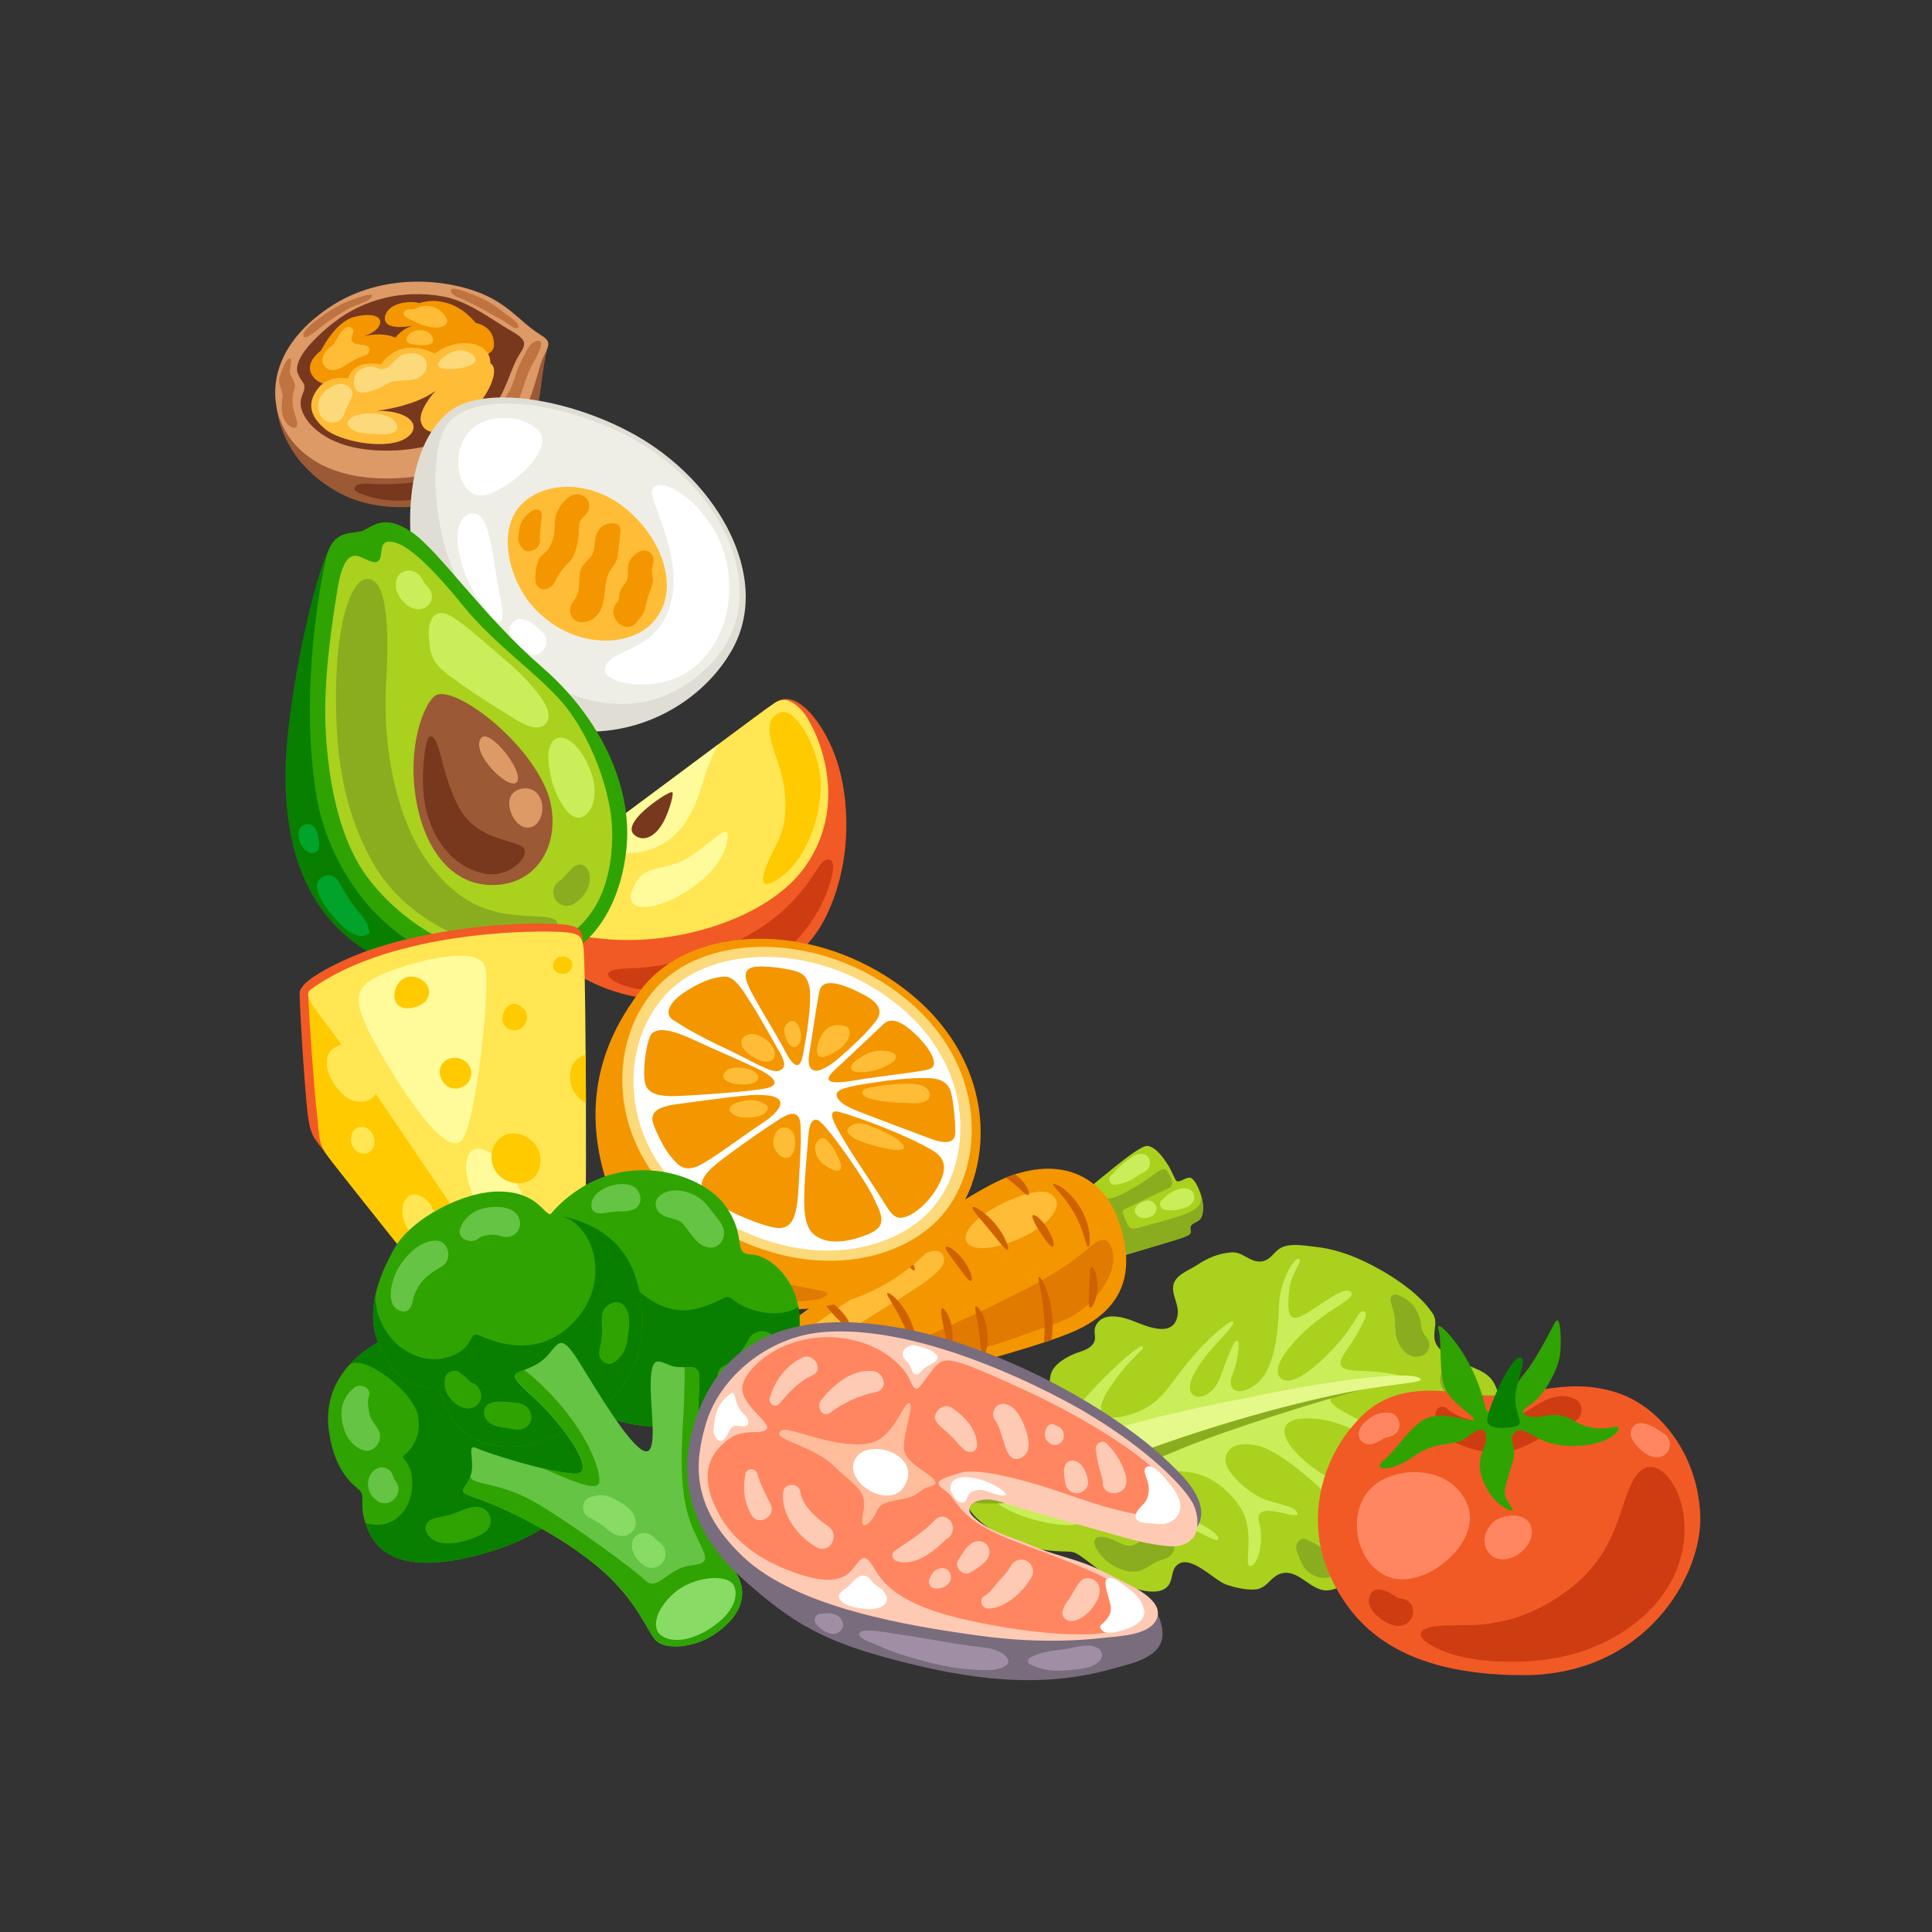 <svg xmlns="http://www.w3.org/2000/svg" xmlns:xlink="http://www.w3.org/1999/xlink" width="500" zoomAndPan="magnify" viewBox="0 0 375 375" height="500" preserveAspectRatio="xMidYMid meet" version="1.0"><rect x="0" y="0" width="375" height="375" fill="#333333" stroke="none"/><defs><clipPath id="69989924e3"><path d="M 255 269 L 330.418 269 L 330.418 326 L 255 326 Z M 255 269 " clip-rule="nonzero"/></clipPath></defs><path fill="#a9d11e" d="M 232.566 236.961 C 231.594 237.535 230.992 237.66 231.043 238.48 C 231.07 239.305 231.594 239.578 228.945 240.426 C 226.875 241.098 216.066 244.289 216.066 244.289 L 212.648 231.949 L 212.098 229.98 C 215.27 227.438 221.359 222.125 222.805 222.426 C 224.254 222.723 225.379 224.121 226.477 225.766 C 227.574 227.41 228.047 229.082 228.398 229.254 C 228.996 229.578 230.27 228.406 231.07 228.609 C 231.793 228.781 232.668 230.504 233.141 232.047 C 233.215 232.324 233.289 232.598 233.34 232.848 C 233.715 234.566 233.539 236.387 232.566 236.961 Z M 232.566 236.961 " fill-opacity="1" fill-rule="nonzero"/><path fill="#8aad1f" d="M 232.566 236.961 C 231.594 237.535 230.992 237.66 231.043 238.48 C 231.07 239.305 231.594 239.578 228.945 240.426 C 226.875 241.098 216.066 244.289 216.066 244.289 L 212.648 231.949 C 215.066 232.895 215.492 233.121 219.836 230.676 C 224.18 228.258 225.602 226.016 226.527 227.312 C 227.348 228.434 228.125 230.105 226.773 230.676 C 222.656 232.449 219.836 234.066 218.438 234.617 C 217.414 235.016 218.34 236.41 218.711 237.336 C 219.086 238.281 219.484 238.754 221.16 238.258 C 222.805 237.758 227.949 236.488 229.746 235.762 C 231.543 235.039 233.414 234.266 233.141 232.047 C 233.215 232.324 233.289 232.598 233.34 232.848 C 233.715 234.566 233.539 236.387 232.566 236.961 Z M 232.566 236.961 " fill-opacity="1" fill-rule="nonzero"/><path fill="#f49600" d="M 207.531 258.801 C 206.555 259.199 205.406 259.625 204.109 260.074 C 203.637 260.223 203.137 260.398 202.637 260.574 C 196.723 262.516 188.383 264.836 179.449 267.156 C 178.949 267.281 178.426 267.402 177.926 267.555 C 174.703 268.375 171.41 269.199 168.141 269.996 C 167.539 270.148 166.965 270.27 166.391 270.422 C 163.871 271.043 161.375 271.645 158.93 272.215 C 158.379 272.34 157.832 272.465 157.305 272.59 C 151.316 273.988 145.797 275.234 141.355 276.18 C 125.504 279.547 127.949 276.207 135.516 270.246 C 135.914 269.949 136.312 269.625 136.738 269.301 C 137.484 268.727 138.285 268.129 139.082 267.504 C 141.379 265.785 144.926 263.066 149.195 259.848 C 149.543 259.574 149.891 259.324 150.266 259.027 C 157.008 253.941 165.32 247.758 173.156 242.246 C 173.605 241.922 174.031 241.621 174.48 241.324 C 182.918 235.438 190.656 230.453 195.074 228.656 C 195.148 228.633 195.199 228.609 195.273 228.582 C 195.871 228.332 196.445 228.133 197.02 227.934 C 207.48 224.566 214.418 229.43 217.066 236.785 C 220.16 245.562 219.312 254.066 207.531 258.801 Z M 207.531 258.801 " fill-opacity="1" fill-rule="nonzero"/><path fill="#ffbc36" d="M 187.484 240.676 C 187.961 242.82 192.426 242.918 198.32 240.203 C 204.211 237.484 207.004 233.496 203.762 231.625 C 200.539 229.754 186.535 236.438 187.484 240.676 Z M 187.484 240.676 " fill-opacity="1" fill-rule="nonzero"/><path fill="#ffbc36" d="M 148.469 266.059 C 149.543 267.402 156.957 263.141 166.266 257.258 C 178.375 249.602 184.738 246.512 182.941 243.469 C 181.145 240.426 171.359 248.355 165.742 251.844 C 160.125 255.336 147.422 264.711 148.469 266.059 Z M 148.469 266.059 " fill-opacity="1" fill-rule="nonzero"/><path fill="#e07a00" d="M 210.898 242.594 C 205.758 246.984 199.766 249.902 193.727 252.918 C 190.055 254.738 186.238 256.383 182.543 258.18 C 180.895 258.977 169.039 263.59 170.484 266.031 C 171.508 267.754 174.902 266.281 176.277 265.906 C 179.246 265.086 182.219 264.238 185.164 263.34 C 189.883 261.895 194.676 260.648 199.293 258.875 C 202.738 257.555 206.305 256.809 209.402 254.637 C 212.996 252.145 217.59 246.559 215.617 241.871 C 214.77 239.852 212.996 240.773 211.773 241.871 C 211.473 242.098 211.199 242.348 210.898 242.594 Z M 210.898 242.594 " fill-opacity="1" fill-rule="nonzero"/><path fill="#e07a00" d="M 146.398 270.32 C 145.797 270.719 145.223 271.195 144.773 271.719 C 144.676 271.844 144.574 271.969 144.551 272.141 C 144.5 272.465 144.852 272.738 145.148 272.863 C 145.973 273.164 146.898 272.988 147.77 272.789 C 152.789 271.691 157.832 270.496 162.723 268.977 C 164.246 268.5 166.766 266.48 164.57 265.086 C 163.348 264.289 161.25 264.488 159.902 264.785 C 156.258 265.582 152.762 266.957 149.441 268.652 C 148.445 269.148 147.371 269.672 146.398 270.32 Z M 146.398 270.32 " fill-opacity="1" fill-rule="nonzero"/><path fill="#ce6200" d="M 138.684 273.062 C 138.711 273.887 138.461 274.359 138.262 274.359 C 138.035 274.359 137.859 273.91 137.586 273.289 C 137.312 272.664 136.91 271.844 136.312 271.094 C 136.039 270.77 135.766 270.473 135.488 270.223 C 135.887 269.922 136.289 269.598 136.711 269.273 C 137.012 269.5 137.285 269.773 137.562 270.098 C 138.359 271.094 138.684 272.242 138.684 273.062 Z M 138.684 273.062 " fill-opacity="1" fill-rule="nonzero"/><path fill="#ce6200" d="M 211.5 239.852 C 211.473 239.504 211.422 239.129 211.348 238.754 C 211.273 238.355 211.176 237.934 211.051 237.508 C 210.773 236.637 210.426 235.715 209.902 234.793 C 209.375 233.867 208.801 233.07 208.203 232.398 C 207.902 232.074 207.605 231.75 207.305 231.477 C 207.004 231.199 206.73 230.977 206.457 230.75 C 205.359 229.93 204.535 229.68 204.434 229.828 C 204.309 230.027 204.859 230.602 205.707 231.574 C 205.906 231.824 206.133 232.074 206.383 232.371 C 206.633 232.648 206.855 232.973 207.105 233.297 C 207.578 233.969 208.078 234.715 208.555 235.539 C 209.004 236.363 209.375 237.184 209.703 237.957 C 209.852 238.355 210 238.707 210.102 239.055 C 210.227 239.402 210.324 239.727 210.426 240.027 C 210.801 241.25 211 242.023 211.223 242.023 C 211.398 242.047 211.598 241.199 211.5 239.852 Z M 211.5 239.852 " fill-opacity="1" fill-rule="nonzero"/><path fill="#ce6200" d="M 187.012 244.59 C 186.285 243.641 185.488 242.895 184.84 242.445 C 184.191 241.996 183.691 241.848 183.566 242.023 C 183.293 242.371 184.441 243.766 185.738 245.539 C 187.062 247.281 188.059 248.805 188.484 248.629 C 188.684 248.531 188.684 248.031 188.434 247.281 C 188.184 246.535 187.711 245.539 187.012 244.59 Z M 187.012 244.59 " fill-opacity="1" fill-rule="nonzero"/><path fill="#ce6200" d="M 190.504 254.738 C 190.055 253.914 189.605 253.492 189.406 253.566 C 189.008 253.766 189.684 255.836 190.031 258.453 C 190.406 261.047 190.281 263.238 190.73 263.316 C 190.93 263.363 191.254 262.84 191.48 261.918 C 191.703 260.996 191.805 259.676 191.605 258.254 C 191.43 256.809 190.98 255.562 190.504 254.738 Z M 190.504 254.738 " fill-opacity="1" fill-rule="nonzero"/><path fill="#ce6200" d="M 204.133 259.848 C 204.133 259.926 204.109 260 204.109 260.047 C 203.637 260.199 203.137 260.371 202.637 260.547 C 202.738 259.324 202.785 257.906 202.711 256.41 C 202.562 251.695 201.238 248.031 201.664 247.855 C 201.863 247.781 202.438 248.605 203.035 250.125 C 203.336 250.875 203.609 251.82 203.859 252.867 C 204.086 253.914 204.234 255.113 204.285 256.359 C 204.336 257.605 204.258 258.801 204.133 259.848 Z M 204.133 259.848 " fill-opacity="1" fill-rule="nonzero"/><path fill="#ce6200" d="M 212.621 246.984 C 212.371 246.262 212.047 245.863 211.848 245.91 C 211.422 246.035 211.547 247.781 211.449 249.852 C 211.398 251.945 211.148 253.664 211.574 253.816 C 211.773 253.891 212.121 253.516 212.422 252.816 C 212.723 252.121 212.996 251.074 213.047 249.926 C 213.07 248.754 212.895 247.707 212.621 246.984 Z M 212.621 246.984 " fill-opacity="1" fill-rule="nonzero"/><path fill="#ce6200" d="M 193.203 237.609 C 192.227 236.438 191.18 235.516 190.332 234.941 C 189.508 234.367 188.883 234.145 188.758 234.316 C 188.484 234.668 190.133 236.387 191.977 238.629 C 193.824 240.852 195.199 242.793 195.598 242.594 C 195.797 242.496 195.672 241.848 195.273 240.926 C 194.898 239.977 194.199 238.781 193.203 237.609 Z M 193.203 237.609 " fill-opacity="1" fill-rule="nonzero"/><path fill="#ce6200" d="M 177.801 260.223 C 177.699 259.051 177.301 257.457 176.5 255.809 C 175.727 254.188 174.703 252.867 173.879 252.047 C 173.031 251.223 172.383 250.848 172.234 250.996 C 171.91 251.32 173.656 253.465 175.078 256.484 C 176.527 259.477 177.125 262.191 177.574 262.145 C 177.773 262.145 177.926 261.422 177.801 260.223 Z M 177.801 260.223 " fill-opacity="1" fill-rule="nonzero"/><path fill="#ce6200" d="M 160 252.469 C 159.727 252.816 160.727 254.066 162.047 255.461 C 163.398 256.855 164.594 257.906 164.945 257.629 C 165.293 257.379 164.594 255.836 163.172 254.363 C 161.773 252.895 160.277 252.145 160 252.469 Z M 160 252.469 " fill-opacity="1" fill-rule="nonzero"/><path fill="#ce6200" d="M 168.59 268.277 C 168.488 268.875 168.312 269.449 168.113 269.973 C 167.516 270.121 166.941 270.246 166.367 270.395 C 166.641 269.699 166.891 268.898 167.043 268.027 C 167.289 266.633 167.215 265.309 167.09 264.363 C 166.992 263.391 166.867 262.766 167.066 262.668 C 167.242 262.566 167.738 263.066 168.164 264.062 C 168.59 265.059 168.887 266.605 168.59 268.277 Z M 168.59 268.277 " fill-opacity="1" fill-rule="nonzero"/><path fill="#ce6200" d="M 153.488 266.48 C 153.262 266.508 153.039 265.934 152.688 265.086 C 152.512 264.66 152.289 264.188 152.039 263.664 C 151.766 263.141 151.441 262.594 151.066 262.043 C 150.691 261.496 150.266 260.996 149.867 260.547 C 149.617 260.273 149.367 260.023 149.145 259.801 C 149.492 259.523 149.844 259.277 150.219 258.977 C 150.441 259.125 150.641 259.301 150.867 259.477 C 151.391 259.926 151.891 260.473 152.34 261.121 C 152.789 261.77 153.113 262.441 153.363 263.066 C 153.586 263.715 153.711 264.312 153.762 264.812 C 153.887 265.859 153.688 266.48 153.488 266.48 Z M 153.488 266.48 " fill-opacity="1" fill-rule="nonzero"/><path fill="#ce6200" d="M 158.902 272.191 C 158.355 272.316 157.805 272.441 157.281 272.566 C 157.281 272.516 157.305 272.441 157.305 272.391 C 157.629 269.797 157.582 267.629 158.031 267.555 C 158.23 267.527 158.527 268.051 158.73 268.949 C 158.902 269.773 159.004 270.918 158.902 272.191 Z M 158.902 272.191 " fill-opacity="1" fill-rule="nonzero"/><path fill="#ce6200" d="M 144.852 268.898 C 144.477 268.352 144.125 268.102 143.926 268.203 C 143.527 268.426 143.902 269.824 144.152 271.543 C 144.426 273.238 144.477 274.711 144.926 274.785 C 145.125 274.809 145.398 274.484 145.598 273.836 C 145.797 273.215 145.875 272.293 145.723 271.293 C 145.574 270.297 145.223 269.449 144.852 268.898 Z M 144.852 268.898 " fill-opacity="1" fill-rule="nonzero"/><path fill="#ce6200" d="M 179.422 267.129 C 178.922 267.254 178.398 267.379 177.898 267.527 C 178.051 265.984 178.223 264.785 178.598 264.734 C 178.824 264.711 179.074 265.109 179.223 265.809 C 179.348 266.156 179.398 266.633 179.422 267.129 Z M 179.422 267.129 " fill-opacity="1" fill-rule="nonzero"/><path fill="#ce6200" d="M 183.789 254.812 C 183.418 254.188 183.066 253.863 182.867 253.941 C 182.469 254.113 182.766 255.762 183.168 257.73 C 183.566 259.699 183.914 261.32 184.363 261.344 C 184.59 261.344 184.789 260.895 184.863 260.199 C 184.965 259.477 184.938 258.504 184.715 257.43 C 184.516 256.359 184.141 255.438 183.789 254.812 Z M 183.789 254.812 " fill-opacity="1" fill-rule="nonzero"/><path fill="#ce6200" d="M 200.488 235.887 C 200.141 236.188 200.891 237.609 201.938 239.23 C 202.988 240.852 203.961 242.121 204.359 241.945 C 204.758 241.773 204.383 240.102 203.262 238.383 C 202.188 236.637 200.816 235.613 200.488 235.887 Z M 200.488 235.887 " fill-opacity="1" fill-rule="nonzero"/><path fill="#ce6200" d="M 177.5 246.609 C 177.102 246.832 175.477 244.59 173.105 242.223 C 173.555 241.898 173.98 241.598 174.43 241.297 C 175.578 242.52 176.453 243.766 176.977 244.738 C 177.523 245.785 177.676 246.512 177.5 246.609 Z M 177.5 246.609 " fill-opacity="1" fill-rule="nonzero"/><path fill="#ce6200" d="M 199.617 231.922 C 199.219 232.148 198.094 230.801 196.473 229.504 C 196.047 229.156 195.621 228.832 195.223 228.559 C 195.824 228.309 196.395 228.109 196.969 227.91 C 197.121 228.008 197.297 228.133 197.445 228.258 C 198.367 229.008 199.043 229.879 199.391 230.578 C 199.742 231.301 199.793 231.824 199.617 231.922 Z M 199.617 231.922 " fill-opacity="1" fill-rule="nonzero"/><path fill="#caed5a" d="M 221.531 223.969 C 220.16 223.996 219.113 224.969 218.09 225.766 C 217.164 226.488 216.441 227.41 215.594 228.207 C 214.969 228.781 215.441 230.027 216.316 229.953 C 217.516 229.855 218.637 229.555 219.711 228.934 C 220.211 228.633 220.66 228.285 221.16 228.008 C 221.734 227.66 222.355 227.438 222.781 226.91 C 223.703 225.816 223.129 223.945 221.531 223.969 Z M 221.531 223.969 " fill-opacity="1" fill-rule="nonzero"/><path fill="#caed5a" d="M 224.129 233.645 C 223.781 233.121 222.957 232.871 222.406 233.07 C 222.008 233.195 221.633 233.344 221.285 233.543 C 221.008 233.695 220.785 233.867 220.609 234.145 C 220.609 234.145 220.609 234.145 220.609 234.168 C 220.586 234.191 220.559 234.219 220.535 234.242 C 220.137 234.668 220.16 235.289 220.535 235.715 C 220.91 236.137 221.41 236.438 222.008 236.438 C 222.605 236.438 223.129 236.285 223.656 236.012 C 224.105 235.789 224.43 235.215 224.453 234.668 C 224.527 234.293 224.379 233.918 224.129 233.645 Z M 224.129 233.645 " fill-opacity="1" fill-rule="nonzero"/><path fill="#caed5a" d="M 230.57 230.75 C 229.52 230.477 228.496 230.828 227.551 231.301 C 226.699 231.723 226.199 232.348 225.504 232.922 C 224.703 233.57 225.402 234.867 226.324 234.867 C 227.223 234.867 227.973 234.992 228.871 234.766 C 229.77 234.543 230.719 234.293 231.344 233.57 C 232.168 232.648 231.867 231.074 230.57 230.75 Z M 230.57 230.75 " fill-opacity="1" fill-rule="nonzero"/><path fill="#9b5935" d="M 53.641 78.781 C 54.062 83.07 56.66 90.824 66.121 95.812 C 75.582 100.797 90.16 98.281 96.473 91.871 C 101.316 86.934 104.039 83.02 105.012 74.992 C 105.66 69.605 106.309 67.336 106.309 67.336 C 106.309 67.336 99.617 66.766 98.246 66.965 C 96.875 67.164 83.941 64.77 81.07 65.367 C 78.203 65.965 68.168 69.879 66.969 70.777 C 65.77 71.676 53.641 78.781 53.641 78.781 Z M 53.641 78.781 " fill-opacity="1" fill-rule="nonzero"/><path fill="#dd9966" d="M 105.66 68.883 C 106.883 66.566 106.684 66.09 104.734 64.867 C 100.793 62.402 98.672 58.785 92.207 56.492 C 84.469 53.797 72.984 53.473 63.699 59.809 C 54.414 66.141 52.391 73.746 53.84 79.781 C 55.285 85.812 61.176 92.719 74.605 92.871 C 86.738 92.992 97.172 88.156 101.141 81 C 104.039 75.766 104.336 71.375 105.66 68.883 Z M 105.66 68.883 " fill-opacity="1" fill-rule="nonzero"/><path fill="#77381d" d="M 64.945 62.477 C 60.18 66.164 56.859 70.156 57.809 72.5 C 58.758 74.844 59.73 74.043 58.555 77.035 C 57.383 80.027 61.176 85.664 69.965 87.086 C 78.652 88.48 90.184 86.164 95.477 79.48 C 98.223 76.016 99.043 71.875 100.441 69.457 C 101.84 67.039 102.891 66.289 99.219 64.223 C 95.574 62.152 90.934 58.438 85.988 57.539 C 78.051 56.117 70.59 58.137 64.945 62.477 Z M 64.945 62.477 " fill-opacity="1" fill-rule="nonzero"/><path fill="#f49600" d="M 62.277 68.086 C 62.277 68.086 65.07 62.402 68.789 61.504 C 72.512 60.605 74.281 61.504 73.684 63.051 C 73.086 64.621 70.387 65.344 70.387 65.344 C 70.387 65.344 73.883 64.246 76.754 65.543 C 76.754 65.543 78.176 63.449 80.871 63.074 C 80.871 63.074 74.582 64.57 74.707 61.754 C 74.832 58.934 79.352 58.211 81.398 58.836 C 81.398 58.836 87.238 56.566 92.328 62.676 C 92.328 62.676 96.098 63.223 95.875 67.137 C 95.648 71.078 80.797 70.578 80.172 70.527 C 79.551 70.48 65.395 74.793 65.395 74.793 C 65.395 74.793 61.578 75.168 60.355 72.426 C 59.355 70.105 62.277 68.086 62.277 68.086 Z M 62.277 68.086 " fill-opacity="1" fill-rule="nonzero"/><path fill="#ffbc36" d="M 73.883 70.754 C 73.883 70.754 68.891 69.434 67.566 73.422 C 67.566 73.422 63.824 72.672 61.727 75.391 C 59.379 78.434 60.355 80.953 63.098 83.27 C 65.844 85.59 74.156 87.285 78.152 85.391 C 82.145 83.496 80.523 79.703 73.16 79.73 C 73.16 79.73 80.223 79.008 84.543 75.863 C 84.543 75.863 81.098 79.555 81.695 81.875 C 82.52 85.039 87.062 84.367 90.906 80.703 C 94.75 77.035 97.199 71.699 95.176 70.504 C 95.176 70.504 95.449 67.262 91.383 66.688 C 87.312 66.117 84.367 68.66 84.367 68.66 C 84.367 68.66 78.102 64.945 73.883 70.754 Z M 73.883 70.754 " fill-opacity="1" fill-rule="nonzero"/><path fill="#fcd97a" d="M 67.645 74.992 C 65.797 73.645 63.098 75.492 62.152 77.137 C 61.426 78.434 61.625 80.203 62.676 81.273 C 63.449 82.047 64.695 82.246 65.695 81.773 C 66.496 81.375 66.719 80.578 67.02 79.805 C 67.395 78.809 67.992 77.883 68.367 76.863 C 68.566 76.141 68.215 75.414 67.645 74.992 Z M 67.645 74.992 " fill-opacity="1" fill-rule="nonzero"/><path fill="#fcd97a" d="M 80.023 73.695 C 79 73.844 77.977 73.82 76.953 73.945 C 75.832 74.094 75.008 74.566 74.031 75.117 C 73.16 75.617 72.188 75.863 71.238 76.09 C 70.289 76.312 69.34 76.266 68.914 75.316 C 68.59 74.617 68.617 73.695 68.891 72.973 C 69.266 72.023 70.164 71.477 71.137 71.254 C 71.336 71.203 71.562 71.176 71.762 71.152 C 72.586 71.102 73.258 71.578 74.031 71.625 C 75.879 71.727 76.754 69.109 78.527 68.734 C 78.875 68.66 79.25 68.609 79.598 68.586 C 80.922 68.484 82.469 68.957 82.793 70.406 C 83.168 72.199 81.598 73.445 80.023 73.695 Z M 80.023 73.695 " fill-opacity="1" fill-rule="nonzero"/><path fill="#fcd97a" d="M 68.418 80.926 C 68.293 81 68.141 81.074 68.043 81.176 C 66.445 82.398 68.566 83.77 69.715 83.969 C 70.988 84.191 72.262 84.242 73.559 84.266 C 74.582 84.293 75.781 84.418 76.652 83.793 C 77.828 82.945 76.578 81.477 75.68 81 C 73.832 80.027 70.289 79.98 68.418 80.926 Z M 68.418 80.926 " fill-opacity="1" fill-rule="nonzero"/><path fill="#ffbc36" d="M 66.219 64.445 C 65.672 65.168 65.223 66.117 64.973 66.516 C 64.598 67.137 64.121 67.336 63.598 67.785 C 62.875 68.41 62.25 69.781 62.727 70.68 C 63.75 72.625 65.797 71.75 67.219 70.805 C 68.094 70.203 68.941 69.73 69.914 69.332 C 70.539 69.082 71.586 68.91 71.711 68.16 C 72.086 65.992 68.043 67.812 68.215 65.594 C 68.266 64.992 68.965 64.32 68.418 63.797 C 67.668 63.023 66.867 63.598 66.219 64.445 Z M 66.219 64.445 " fill-opacity="1" fill-rule="nonzero"/><path fill="#ffbc36" d="M 80.523 59.934 C 79.949 60.207 79.125 59.809 78.625 60.281 C 77.652 61.254 79.199 61.777 79.848 62.125 C 81.348 62.926 84.391 64.145 86.039 63.297 C 87.887 62.375 85.84 60.383 84.691 59.832 C 82.969 59.008 81.621 59.41 80.523 59.934 Z M 80.523 59.934 " fill-opacity="1" fill-rule="nonzero"/><path fill="#ffbc36" d="M 80.023 64.469 C 79.426 64.668 78.699 65.441 78.949 66.141 C 79.176 66.789 80 66.812 80.598 66.891 C 81.398 66.988 83.445 67.312 83.969 66.391 C 84.367 65.668 83.543 64.695 82.918 64.371 C 81.82 63.848 80.324 64.145 80.023 64.469 Z M 80.023 64.469 " fill-opacity="1" fill-rule="nonzero"/><path fill="#fcd97a" d="M 87.113 68.633 C 86.863 68.785 86.613 68.934 86.391 69.109 C 85.738 69.582 84.117 71.004 85.664 71.453 C 87.113 71.898 90.332 71.551 91.656 70.703 C 92.828 69.957 92.156 68.91 91.082 68.383 C 89.684 67.738 88.336 67.938 87.113 68.633 Z M 87.113 68.633 " fill-opacity="1" fill-rule="nonzero"/><path fill="#77381d" d="M 71.012 93.867 C 70.512 93.867 70.016 93.918 69.539 94.066 C 69.215 94.164 68.867 94.391 68.816 94.738 C 68.766 95.188 69.238 95.488 69.641 95.66 C 73.258 97.207 77.328 97.508 81.223 96.832 C 83.492 96.461 85.691 95.762 87.785 94.84 C 88.535 94.516 94.301 91.898 93.004 90.699 C 92.328 90.078 89.758 91.297 89.035 91.574 C 87.211 92.195 85.34 92.695 83.469 93.094 C 79.801 93.844 76.031 94.117 72.309 93.941 C 71.836 93.891 71.438 93.867 71.012 93.867 Z M 71.012 93.867 " fill-opacity="1" fill-rule="nonzero"/><path fill="#bf7341" d="M 102.812 67.137 C 102.488 67.535 102.238 68.012 102.016 68.434 C 101.441 69.508 100.867 70.652 100.418 71.801 C 99.918 73.07 99.695 74.344 99.043 75.566 C 98.32 76.961 97.297 78.16 96.5 79.504 C 96.199 80.004 93.828 83.418 94.551 83.992 C 95 84.367 96.176 83.195 96.449 82.945 C 98.047 81.5 99.371 80.078 100.367 78.16 C 101.617 75.766 101.992 72.996 103.363 70.68 C 103.664 70.156 106.559 65.395 103.961 66.242 C 103.488 66.391 103.113 66.738 102.812 67.137 Z M 102.812 67.137 " fill-opacity="1" fill-rule="nonzero"/><path fill="#bf7341" d="M 54.164 73.895 C 54.188 74.941 54.887 75.891 54.836 76.938 C 54.762 78.133 54.512 79.207 54.812 80.426 C 55.035 81.375 55.785 82.723 56.809 82.996 C 58.281 83.395 57.484 81.152 57.258 80.477 C 56.883 79.355 56.66 77.984 56.809 76.789 C 56.91 75.965 57.434 75.215 57.16 74.395 C 56.785 73.273 56.109 72.773 56.285 71.477 C 56.336 71.152 56.883 69.48 56.16 69.582 C 55.461 69.656 54.238 72.996 54.164 73.645 C 54.164 73.695 54.137 73.797 54.164 73.895 Z M 54.164 73.895 " fill-opacity="1" fill-rule="nonzero"/><path fill="#bf7341" d="M 62.074 61.703 C 61.477 62.078 58.258 64.371 58.98 65.367 C 59.43 66.016 62.277 63.449 62.75 63.098 C 64.324 61.926 65.895 60.906 67.594 59.934 C 68.715 59.285 69.988 59.035 71.137 58.438 C 71.711 58.137 73.086 57.113 71.562 57.215 C 71.113 57.238 70.664 57.438 70.215 57.562 C 69.141 57.836 68.094 58.262 67.07 58.688 C 64.996 59.582 63.176 60.855 62.074 61.703 Z M 62.074 61.703 " fill-opacity="1" fill-rule="nonzero"/><path fill="#bf7341" d="M 87.488 56.465 C 87.836 57.488 89.234 57.789 90.109 58.211 C 90.758 58.512 91.383 58.836 92.004 59.133 C 93.055 59.656 94.027 60.207 95.027 60.781 C 96.023 61.352 96.996 61.902 97.996 62.426 C 98.52 62.699 99.695 63.922 100.344 63.672 C 101.539 63.199 98.77 61.379 98.371 61.078 C 97.246 60.23 96.176 59.359 94.949 58.66 C 93.305 57.715 91.48 57.039 89.711 56.391 C 89.012 56.191 87.637 55.668 87.488 56.465 Z M 87.488 56.465 " fill-opacity="1" fill-rule="nonzero"/><path fill="#e0ded4" d="M 86.988 80.078 C 78.727 86.836 77.754 103.816 82.297 117.902 C 87.188 133.137 98.57 140.316 110.277 141.766 C 123.98 143.461 135.539 136.254 141.004 127.875 C 146.473 119.5 118.191 87.336 115.918 86.488 C 113.648 85.641 101.066 83.77 98.695 83.844 C 96.324 83.918 86.988 80.078 86.988 80.078 Z M 86.988 80.078 " fill-opacity="1" fill-rule="nonzero"/><path fill="#e0ded4" d="M 85.84 81.227 C 82.422 85.488 81.598 101.695 89.211 116.531 C 98.672 134.957 122.184 147.699 138.66 130.695 C 151.664 117.254 142.18 96.484 125.703 85.887 C 112.848 77.609 92.004 73.547 85.84 81.227 Z M 85.84 81.227 " fill-opacity="1" fill-rule="nonzero"/><path fill="#efeee6" d="M 86.938 82.199 C 83.645 86.238 82.844 101.598 90.184 115.66 C 99.293 133.113 121.91 145.18 137.734 129.074 C 150.242 116.332 141.129 96.66 125.281 86.637 C 112.875 78.781 92.855 74.918 86.938 82.199 Z M 86.938 82.199 " fill-opacity="1" fill-rule="nonzero"/><path fill="#ffbc36" d="M 102.965 96.484 C 95.5 101.246 98.797 112.469 103.312 117.602 C 110.629 125.906 121.609 125.832 126.352 121.168 C 132.645 114.961 128.477 104.289 121.312 98.605 C 115.172 93.691 107.707 93.441 102.965 96.484 Z M 102.965 96.484 " fill-opacity="1" fill-rule="nonzero"/><path fill="#f49600" d="M 110.953 108.527 C 111.773 107.305 112 105.785 112.273 104.312 C 112.449 103.391 112.273 102.492 112.449 101.598 C 112.676 100.449 113.648 100.227 114.098 99.301 C 114.496 98.48 114.496 97.332 113.746 96.684 C 113.723 96.66 113.699 96.633 113.672 96.609 C 112.875 95.91 111.801 95.711 110.852 96.234 C 109.652 96.883 108.73 98.156 108.156 99.352 C 107.355 100.996 107.93 102.668 107.406 104.391 C 107.109 105.336 106.781 106.285 106.059 107.008 C 105.41 107.629 104.836 107.906 104.488 108.801 C 104.086 109.898 103.539 112.617 104.238 113.664 C 105.035 114.859 106.484 114.41 107.309 113.516 C 107.805 112.965 108.055 112.117 108.457 111.496 C 108.98 110.723 109.527 109.973 110.227 109.352 C 110.527 109.102 110.75 108.828 110.953 108.527 Z M 110.953 108.527 " fill-opacity="1" fill-rule="nonzero"/><path fill="#f49600" d="M 117.816 112.191 C 117.965 111.695 118.141 111.195 118.414 110.773 C 119.016 109.773 119.738 109.125 119.887 107.906 C 120.086 106.258 120.289 104.613 120.461 102.969 C 120.438 102.867 120.414 103.043 120.387 103.094 C 120.562 102.52 120.188 101.797 119.59 101.672 C 118.066 101.371 116.742 101.844 115.945 103.293 C 115.172 104.738 115.719 106.781 114.723 107.98 C 113.648 109.25 112.625 109.824 112.5 111.695 C 112.398 112.992 112.523 114.363 111.977 115.582 C 111.527 116.555 110.629 117.328 110.652 118.477 C 110.676 119.797 111.652 120.82 113 120.77 C 115.047 120.695 116.395 119.301 116.969 117.402 C 117.441 115.785 117.344 113.863 117.816 112.191 Z M 117.816 112.191 " fill-opacity="1" fill-rule="nonzero"/><path fill="#f49600" d="M 126.676 109.676 C 126.777 109.277 126.926 108.875 126.852 108.453 C 126.652 107.18 125.18 106.434 124.059 107.082 C 123.133 107.629 122.359 108.352 122.012 109.375 C 121.684 110.348 122.012 111.344 121.809 112.316 C 121.637 113.141 120.785 113.789 120.438 114.613 C 120.062 115.582 120.363 116.281 119.738 116.98 C 117.492 119.625 121.359 123.461 123.559 120.797 C 124.18 120.023 124.906 119.223 125.18 118.227 C 125.453 117.23 125.605 116.184 125.98 115.211 C 126.328 114.336 126.777 113.391 126.703 112.418 C 126.652 111.742 126.504 111.047 126.527 110.348 C 126.555 110.148 126.629 109.898 126.676 109.676 Z M 126.676 109.676 " fill-opacity="1" fill-rule="nonzero"/><path fill="#f49600" d="M 104.812 104.938 C 104.734 103.34 105.012 101.598 105.16 99.977 C 105.262 98.879 103.914 98.629 103.215 99.176 C 102.09 100.074 101.215 100.773 100.918 102.27 C 100.793 102.895 100.641 103.566 100.594 104.215 C 100.543 105.137 100.816 105.711 101.367 106.41 C 102.414 107.781 104.887 106.582 104.812 104.938 Z M 104.812 104.938 " fill-opacity="1" fill-rule="nonzero"/><path fill="#ffffff" d="M 91.184 83.645 C 86.789 88.457 89.359 97.707 94.652 95.961 C 99.945 94.215 107.656 86.961 104.562 83.645 C 101.465 80.328 94.277 80.254 91.184 83.645 Z M 91.184 83.645 " fill-opacity="1" fill-rule="nonzero"/><path fill="#ffffff" d="M 91.031 99.801 C 87.387 101.074 88.535 109.152 92.156 115.285 C 95.773 121.395 98.719 123.438 97.098 115.957 C 95.477 108.477 95.301 98.281 91.031 99.801 Z M 91.031 99.801 " fill-opacity="1" fill-rule="nonzero"/><path fill="#ffffff" d="M 117.391 129.969 C 117.168 132.836 128.723 135.105 135.438 128.922 C 142.18 122.738 143.328 111.57 138.984 103.566 C 133.867 94.164 124.707 91.348 126.852 97.156 C 128.973 102.969 132.57 111.344 129.648 118.75 C 126.477 126.879 117.715 125.98 117.391 129.969 Z M 117.391 129.969 " fill-opacity="1" fill-rule="nonzero"/><path fill="#ffffff" d="M 106.035 124.16 C 105.91 123.289 105.461 122.766 104.785 122.266 C 105.535 122.84 104.785 122.242 104.609 122.09 C 104.387 121.891 104.137 121.668 103.914 121.469 C 103.09 120.719 102.215 120.223 101.066 120.148 C 100.395 120.098 99.742 120.496 99.344 121.02 C 98.895 121.617 98.844 122.215 98.945 122.938 C 99.168 124.336 100.543 125.531 101.59 126.406 C 102.789 127.379 104.461 127.477 105.484 126.129 C 105.984 125.508 106.133 124.883 106.035 124.16 Z M 106.035 124.16 " fill-opacity="1" fill-rule="nonzero"/><path fill="#f15a24" d="M 98.945 176.223 C 100.117 179.238 110.426 193.328 128.723 194.125 C 145.023 194.824 156.109 186.543 160.328 177.895 C 165.645 166.973 164.793 154.828 162.449 147.699 C 160.102 140.566 154.512 133.188 150.367 136.477 C 146.223 139.77 126.953 158.543 124.805 160.039 C 122.66 161.535 98.945 176.223 98.945 176.223 Z M 98.945 176.223 " fill-opacity="1" fill-rule="nonzero"/><path fill="#ffe652" d="M 156.309 168.168 C 149.344 178.066 131.996 183.477 117.992 182.305 C 105.109 181.234 100.668 178.191 99.594 177.02 C 97.621 174.926 99.992 173.406 109.852 166.375 C 112.102 164.754 115.27 162.457 118.84 159.789 C 118.941 159.715 119.016 159.668 119.113 159.59 C 125.531 154.828 133.242 149.07 139.434 144.457 C 144.852 140.418 149.117 137.25 150.34 136.453 C 151.863 135.457 153.438 135.555 155.66 137.926 C 157.93 140.418 165.543 155.027 156.309 168.168 Z M 156.309 168.168 " fill-opacity="1" fill-rule="nonzero"/><path fill="#ce3d11" d="M 161.723 168.395 C 161.426 171.758 158.777 180.461 149.293 187.043 C 142.43 191.805 133.043 193.75 123.484 191.906 C 119.488 191.133 117.867 189.711 118.039 189.039 C 118.391 187.816 122.086 188.066 124.68 187.816 C 131.047 187.242 140.93 184.973 149.145 179.039 C 156.281 173.879 158.453 168.293 159.727 167.246 C 160.949 166.25 161.848 167.121 161.723 168.395 Z M 161.723 168.395 " fill-opacity="1" fill-rule="nonzero"/><path fill="#ffca00" d="M 151.363 138.324 C 148.195 139.719 149.293 142.961 151.016 148.047 C 152.738 153.109 153.238 159.066 150.867 163.605 C 148.496 168.145 146.023 173.777 150.914 170.688 C 155.809 167.621 158.953 160.289 159.305 153.332 C 159.652 146.375 154.512 136.953 151.363 138.324 Z M 151.363 138.324 " fill-opacity="1" fill-rule="nonzero"/><path fill="#fffa9a" d="M 139.434 144.48 C 139.332 144.93 137.961 146.852 136.789 150.738 C 134.988 156.676 132.992 162.086 127.152 164.527 C 120.262 167.395 113.297 163.93 118.84 159.816 C 118.941 159.742 119.016 159.691 119.113 159.617 C 125.531 154.855 133.242 149.094 139.434 144.48 Z M 139.434 144.48 " fill-opacity="1" fill-rule="nonzero"/><path fill="#fffa9a" d="M 111.078 169.066 C 107.133 171.758 104.609 174.824 108.332 176.398 C 112.051 177.969 123.082 172.309 119.039 170.438 C 115.02 168.566 112.648 167.992 111.078 169.066 Z M 111.078 169.066 " fill-opacity="1" fill-rule="nonzero"/><path fill="#fffa9a" d="M 124.008 170.438 C 122.16 172.832 120.988 176.645 126.055 175.973 C 131.121 175.301 139.484 169.84 140.93 164.129 C 142.355 158.418 138.684 163.184 134.141 166.125 C 129.598 169.043 125.98 167.895 124.008 170.438 Z M 124.008 170.438 " fill-opacity="1" fill-rule="nonzero"/><path fill="#77381d" d="M 122.883 161.785 C 124.207 163.355 126.828 163.105 128.773 159.543 C 129.773 157.746 130.871 154.055 130.496 153.781 C 130.098 153.508 126.879 155.602 124.855 157.473 C 123.035 159.145 122.086 160.812 122.883 161.785 Z M 122.883 161.785 " fill-opacity="1" fill-rule="nonzero"/><path fill="#097f00" d="M 110.301 185.223 C 105.758 189.012 89.184 196.543 70.289 184.027 C 51.418 171.508 55.438 145.203 56.508 137.301 C 58.105 125.359 61.625 110.773 63.875 106.609 C 66.121 102.445 80 115.957 80.273 116.555 C 80.523 117.129 106.809 161.762 107.281 163.133 C 107.758 164.504 112.176 174.203 111.949 174.926 C 111.727 175.625 110.301 185.223 110.301 185.223 Z M 110.301 185.223 " fill-opacity="1" fill-rule="nonzero"/><path fill="#2fa302" d="M 70.387 103.016 C 72.66 101.969 74.707 99.75 79.949 103.316 C 85.191 106.883 93.754 119.574 105.16 129.445 C 116.566 139.32 122.758 152.609 121.609 164.555 C 120.461 176.496 113.449 190.785 93.328 187.793 C 73.059 184.773 63.398 166.699 61.402 154.406 C 58.207 134.832 61.977 113.863 63.348 108.152 C 64.723 102.445 68.691 103.789 70.387 103.016 Z M 70.387 103.016 " fill-opacity="1" fill-rule="nonzero"/><path fill="#a9d11e" d="M 73.535 108.777 C 74.508 107.629 73.258 104.664 76.23 105.188 C 79.199 105.711 83.742 110.023 89.934 117.629 C 96.125 125.234 104.285 130.668 109.254 136.477 C 114.223 142.289 119.016 153.559 118.84 162.508 C 118.664 171.461 115.668 182.258 101.941 184.801 C 88.211 187.344 75.832 176.871 70.738 169.465 C 65.645 162.086 63.723 151.266 63.223 141.863 C 62.699 132.465 64.371 121.242 65.52 114.262 C 66.668 107.281 68.641 107.48 70.289 108.227 C 71.938 108.977 72.883 109.523 73.535 108.777 Z M 73.535 108.777 " fill-opacity="1" fill-rule="nonzero"/><path fill="#9b5935" d="M 84.867 134.832 C 88.609 133.609 100.793 142.414 105.559 152.188 C 109.605 160.438 106.285 170.785 96.949 171.711 C 87.211 172.68 81.746 163.68 80.523 153.559 C 79.273 143.434 82.77 135.531 84.867 134.832 Z M 84.867 134.832 " fill-opacity="1" fill-rule="nonzero"/><path fill="#77381d" d="M 83.492 142.938 C 85.441 142.785 85.59 150.215 89.059 156.676 C 92.531 163.133 99.543 162.883 101.441 164.402 C 103.34 165.926 98.77 170.785 93.652 169.488 C 86.988 167.82 83.816 162.012 82.621 156.75 C 81.422 151.488 82.496 143.012 83.492 142.938 Z M 83.492 142.938 " fill-opacity="1" fill-rule="nonzero"/><path fill="#dd9966" d="M 93.379 143.262 C 94.977 141.191 101.742 149.719 100.367 151.738 C 98.969 153.758 91.184 146.129 93.379 143.262 Z M 93.379 143.262 " fill-opacity="1" fill-rule="nonzero"/><path fill="#dd9966" d="M 103.164 153.234 C 106.285 154.555 105.734 160.016 102.914 160.59 C 100.094 161.164 98.145 156.699 99.07 154.68 C 99.82 153.035 101.965 152.734 103.164 153.234 Z M 103.164 153.234 " fill-opacity="1" fill-rule="nonzero"/><path fill="#8aad1f" d="M 70.887 112.418 C 74.309 111.844 75.805 117.777 74.93 133.039 C 74.258 144.68 76.805 158.496 82.746 166.898 C 90.707 178.141 98.594 177.492 105.262 177.941 C 111.926 178.391 105.785 182.504 100.516 183.453 C 93.305 184.773 79.125 179.238 72.461 167.594 C 65.797 155.953 65.195 143.832 65.223 134.707 C 65.27 119.598 68.516 112.816 70.887 112.418 Z M 70.887 112.418 " fill-opacity="1" fill-rule="nonzero"/><path fill="#caed5a" d="M 88.035 119.871 C 91.23 122.016 94.227 124.836 97.172 127.328 C 99.645 129.422 102.039 131.566 104.062 134.133 C 105.137 135.48 107.332 138.324 106.16 140.168 C 104.812 142.312 101.617 140.594 100.145 139.695 C 96.375 137.352 92.453 134.957 88.859 132.34 C 87.164 131.094 85.242 129.871 84.191 128 C 83.418 126.629 83.395 125.184 83.242 123.637 C 83.043 121.566 83.668 117.105 88.035 119.871 Z M 88.035 119.871 " fill-opacity="1" fill-rule="nonzero"/><path fill="#caed5a" d="M 110.875 143.984 C 111.027 144.109 111.203 144.234 111.352 144.383 C 113.148 146.078 114.172 148.223 114.922 150.539 C 115.695 152.91 115.793 157.098 113.172 158.496 C 110.328 160.016 107.582 153.609 107.109 151.539 C 106.656 149.617 106.035 146.676 106.781 144.758 C 107.633 142.637 109.43 142.887 110.875 143.984 Z M 110.875 143.984 " fill-opacity="1" fill-rule="nonzero"/><path fill="#8aad1f" d="M 108.703 170.91 C 108.781 170.863 108.828 170.836 108.855 170.812 C 108.879 170.785 108.879 170.785 108.906 170.762 C 109.078 170.586 109.254 170.438 109.43 170.262 C 109.754 169.914 110.078 169.566 110.402 169.215 C 110.426 169.164 110.777 168.844 110.703 168.918 C 110.953 168.617 111.125 168.344 111.5 168.117 C 112.051 167.793 112.75 167.672 113.324 168.02 C 114.672 168.816 114.645 170.637 114.246 171.957 C 113.797 173.453 112.648 174.625 111.352 175.449 C 110.18 176.195 108.379 175.75 107.73 174.5 C 107.059 173.23 107.434 171.684 108.703 170.91 Z M 108.703 170.91 " fill-opacity="1" fill-rule="nonzero"/><path fill="#caed5a" d="M 76.93 112.594 C 77.328 110.621 79.898 110.223 81.195 111.469 C 81.52 111.77 81.797 112.094 82.02 112.492 C 82.094 112.641 82.172 112.766 82.246 112.914 C 82.246 112.941 82.27 112.965 82.297 113.016 C 82.371 113.09 82.594 113.391 82.695 113.539 C 82.695 113.539 82.695 113.539 82.719 113.562 C 83.043 113.887 83.293 114.211 83.52 114.613 C 84.441 116.309 83.242 118.102 81.422 118.25 C 80.098 118.352 78.777 117.48 78 116.457 C 77.703 116.082 77.453 115.734 77.254 115.309 C 76.805 114.363 76.73 113.59 76.93 112.594 Z M 76.93 112.594 " fill-opacity="1" fill-rule="nonzero"/><path fill="#02a32b" d="M 65.246 170.512 C 65.969 171.309 66.371 172.332 66.945 173.254 C 67.52 174.176 68.168 175.074 68.789 175.973 C 69.641 177.168 71.512 178.816 71.562 180.438 C 71.91 180.809 71.688 181.383 71.188 181.41 C 71.164 181.41 71.113 181.434 70.961 181.508 C 70.688 181.633 70.465 181.656 70.164 181.684 C 69.691 181.707 69.164 181.531 68.715 181.332 C 67.469 180.785 66.418 179.789 65.52 178.789 C 63.898 177.07 61.727 174.5 61.527 172.059 C 61.402 170.188 64 169.191 65.246 170.512 Z M 65.246 170.512 " fill-opacity="1" fill-rule="nonzero"/><path fill="#02a32b" d="M 59.281 160.016 C 59.879 159.867 60.477 160.039 60.902 160.465 C 61.379 160.887 61.527 161.41 61.652 162.012 C 61.727 162.434 61.801 162.832 61.902 163.258 C 62.027 163.906 61.977 164.305 61.727 164.926 C 61.477 165.477 60.777 165.625 60.254 165.527 C 58.207 165.125 56.711 160.688 59.281 160.016 Z M 59.281 160.016 " fill-opacity="1" fill-rule="nonzero"/><path fill="#a9d11e" d="M 186.562 283.836 C 185.812 282.664 184.238 281.988 184.965 280.496 C 185.562 279.273 186.859 278.352 187.984 277.602 C 189.582 276.555 191.203 275.633 193.027 275.059 C 195.125 274.387 197.172 273.836 199.242 273.113 C 200.441 272.691 202.062 272.215 202.887 271.219 C 204.234 269.574 203.262 267.379 204.461 265.684 C 205.406 264.363 206.879 263.516 208.328 262.867 C 209.676 262.27 211.574 262.02 212.32 260.574 C 212.871 259.523 212.148 258.477 212.648 257.406 C 213.918 254.562 217.738 255.535 219.887 256.383 C 222.508 257.406 227.598 259.723 228.523 255.562 C 228.996 253.441 227.598 251.82 227.699 249.852 C 227.797 247.531 230.719 246.633 232.316 245.562 C 234.363 244.191 236.41 243.316 238.883 243.094 C 241.102 242.871 242.301 244.789 244.375 244.863 C 246.645 244.914 247.145 242.844 248.891 242.07 C 250.762 241.273 253.262 241.797 255.23 241.996 C 260 242.52 264.219 244.316 268.363 246.711 C 271.805 248.703 275.727 251.496 277.996 254.812 C 279.07 256.359 278.371 257.605 278.398 259.375 C 278.445 261.969 281.043 262.992 282.988 264.113 C 285.586 265.609 288.855 265.859 290.227 268.926 C 292.051 272.988 293.75 278.75 292.648 283.16 C 290.828 290.395 283.715 295.93 276.648 297.301 C 274.875 297.648 273.156 298.223 271.406 298.645 C 267.312 299.617 264.566 303.934 261.773 306.75 C 260.75 307.77 259.051 308.668 257.555 308.695 C 254.332 308.77 252.113 304.578 248.793 305.379 C 246.594 305.902 246.02 308.395 243.523 308.52 C 241.727 308.621 239.707 308.145 238.008 307.57 C 235.688 306.801 230.645 301.141 228.223 304.031 C 227.398 305.004 227.598 306.5 226.898 307.57 C 224.977 310.562 218.387 307.871 216.141 306.625 C 214.168 305.527 212.32 303.855 210.477 302.559 C 209.301 301.762 208.777 301.164 207.328 301.164 C 202.438 301.113 197.496 300.242 193.352 297.523 C 190.504 295.652 186.562 292.984 187.434 289.145 C 187.711 287.426 187.512 285.355 186.562 283.836 Z M 186.562 283.836 " fill-opacity="1" fill-rule="nonzero"/><path fill="#caed5a" d="M 197.746 281.766 C 203.586 280.418 203.961 279.422 209.027 273.238 C 214.07 267.055 221.41 260.574 221.809 261.371 C 222.23 262.145 219.961 262.715 215.719 268.875 C 211.449 275.035 214.793 275.582 217.965 274.91 C 224.977 273.387 226.227 269.723 230.645 264.336 C 235.188 258.828 240.055 255.16 239.332 256.934 C 238.605 258.703 233.789 262.344 231.492 267.23 C 229.195 272.117 234.914 272.691 236.887 267.203 C 238.855 261.719 239.805 259.723 240.281 260.324 C 240.754 260.922 240.156 264.586 239.133 267.055 C 238.109 269.523 240.129 271.441 243.824 268.652 C 247.52 265.859 248.168 257.93 248.242 253.441 C 248.344 248.953 251.039 244.09 252.086 244.34 C 253.137 244.59 250.465 247.133 250.191 250.773 C 249.914 254.414 249.914 256.656 252.609 255.438 C 255.309 254.215 260.324 249.75 261.945 250.625 C 263.668 251.547 259.75 253.242 256.23 255.91 C 250.562 260.199 246.121 265.906 248.84 267.68 C 251.039 269.125 256.004 265.012 259.852 260.574 C 263.52 256.332 263.543 254.34 264.719 254.512 C 265.418 254.613 265.34 255.762 262.969 259.625 C 260.598 263.488 257.805 265.906 263.668 266.059 C 270.883 266.258 273.578 267.578 273.578 267.578 C 273.578 267.578 263.293 268.328 261.047 269.797 C 258.801 271.27 255.258 271.293 262.922 275.16 C 270.582 279.023 273.777 282.09 271.73 282.113 C 269.684 282.141 263.32 276.207 255.605 275.406 C 247.895 274.609 248.316 278.449 251.336 281.715 C 254.609 285.23 259.5 288.422 263.27 288.074 C 267.039 287.727 270.008 286.703 270.535 287.875 C 271.059 289.047 263.219 288.797 261.848 290.043 C 260.473 291.289 265.715 295.305 264.641 297.523 C 263.57 299.742 263.371 295.953 259.152 291.688 C 254.934 287.402 248.145 281.465 244.023 280.594 C 238.883 279.496 237.434 282.066 237.984 284.16 C 238.531 286.254 242.602 290.117 245.848 291.164 C 249.117 292.215 251.613 292.461 251.836 293.832 C 252.062 295.203 243.227 290.867 244.375 295.355 C 245.547 299.844 243.898 304.133 242.602 303.98 C 241.328 303.832 243.801 296.977 240.652 292.438 C 237.508 287.898 232.914 284.883 226.852 285.73 C 220.785 286.578 216.465 288.82 221.008 290.594 C 223.254 291.465 226.426 292.535 230.246 294.355 C 233.566 295.953 235.938 297.375 236.336 298.223 C 237.258 300.168 233.566 297.598 230.07 296.227 C 227.598 295.254 224.105 293.91 219.859 293.16 C 212.246 291.812 206.656 290.418 204.184 291.914 C 201.715 293.387 209.078 293.91 209.203 295.48 C 209.328 297.051 196.695 295.254 192.676 290.918 C 188.684 286.578 197.746 281.766 197.746 281.766 Z M 197.746 281.766 " fill-opacity="1" fill-rule="nonzero"/><path fill="#8aad1f" d="M 283.188 271.52 C 284.887 271.594 285.91 269.547 284.812 268.25 C 284.238 267.578 283.34 267.281 282.613 266.805 C 281.941 266.383 281.293 266.059 280.492 266.156 C 280.117 266.207 279.793 266.531 279.668 266.879 C 278.922 269.051 280.992 271.418 283.188 271.52 Z M 283.188 271.52 " fill-opacity="1" fill-rule="nonzero"/><path fill="#8aad1f" d="M 290.453 279.121 C 290.352 277.004 289.73 273.738 287.281 273.164 C 286.461 272.965 285.762 273.414 285.637 274.262 C 285.387 276.129 286.211 278.074 286.035 280.02 C 285.836 282.066 285.312 284.086 283.988 285.68 C 282.465 287.527 280.445 288.723 278.496 290.043 C 276.922 291.141 274.504 291.863 273.777 293.785 C 273.652 294.109 273.879 294.434 274.152 294.559 C 276.449 295.629 280.02 294.406 282.066 293.184 C 284.637 291.641 287.184 289.547 288.707 286.926 C 290.105 284.609 290.578 281.766 290.453 279.121 Z M 290.453 279.121 " fill-opacity="1" fill-rule="nonzero"/><path fill="#8aad1f" d="M 259.5 301.637 C 258.551 301.016 257.453 301.238 256.629 300.566 C 255.656 299.793 254.734 299.293 253.586 298.82 C 252.238 298.273 251.262 299.816 251.688 300.965 C 252.359 302.734 252.785 304.43 254.531 305.527 C 256.379 306.676 258.703 306.523 260.098 304.781 C 260.848 303.832 260.449 302.285 259.5 301.637 Z M 259.5 301.637 " fill-opacity="1" fill-rule="nonzero"/><path fill="#8aad1f" d="M 226.75 298.57 C 225.352 297.625 223.656 297.949 222.23 298.621 C 220.633 299.395 220.137 300.465 218.238 299.844 C 216.641 299.32 215.242 298.195 213.496 298.297 C 212.648 298.348 212.172 299.043 212.473 299.844 C 213.52 302.785 217.488 305.402 220.633 305.004 C 222.207 304.805 223.105 303.809 224.453 303.16 C 225.578 302.637 227.074 302.535 227.723 301.266 C 228.246 300.215 227.672 299.195 226.75 298.57 Z M 226.75 298.57 " fill-opacity="1" fill-rule="nonzero"/><path fill="#8aad1f" d="M 276.176 258.551 C 275.801 257.781 275.801 256.758 275.574 255.934 C 274.926 253.617 273.402 252.094 271.184 251.297 C 270.484 251.047 269.734 251.695 269.91 252.418 C 270.16 253.492 270.508 254.539 270.684 255.609 C 270.859 256.707 270.758 257.828 270.906 258.902 C 271.258 261.371 273.453 264.363 276.25 263.016 C 277.098 262.594 277.621 261.57 277.422 260.648 C 277.199 259.75 276.473 259.176 276.176 258.551 Z M 276.176 258.551 " fill-opacity="1" fill-rule="nonzero"/><path fill="#8aad1f" d="M 180.996 289.547 C 183.191 291.242 190.93 292.738 199.992 291.191 C 210.875 289.32 218.137 285.805 228.797 281.391 C 239.457 276.98 257.152 271.645 264.145 269.797 C 271.133 267.953 252.359 269.773 243.5 272.34 C 234.637 274.91 203.809 284.211 202.461 284.559 C 201.141 284.934 192.527 285.605 191.879 285.457 C 191.23 285.305 186.613 284.684 186.613 284.684 L 183.09 286.277 Z M 180.996 289.547 " fill-opacity="1" fill-rule="nonzero"/><path fill="#e4f98a" d="M 181.27 280.293 C 180.594 282.215 182.395 285.383 185.688 288.496 C 185.688 288.496 195.598 291.938 215.844 283.934 C 235.188 276.305 253.484 271.766 262.621 270.047 C 271.781 268.328 277.648 268.402 275.25 267.355 C 272.855 266.281 259.648 267.629 244.25 270.871 C 237.633 272.266 230.895 273.062 208.504 279.445 C 202.961 281.02 195.348 280.941 189.758 280.742 C 184.066 280.57 181.57 279.445 181.27 280.293 Z M 181.27 280.293 " fill-opacity="1" fill-rule="nonzero"/><path fill="#caed5a" d="M 181.27 280.293 C 179.996 281.465 179.449 288.82 180.996 289.547 C 182.543 290.27 184.238 289.57 185.711 288.523 C 187.16 287.477 181.27 280.293 181.27 280.293 Z M 181.27 280.293 " fill-opacity="1" fill-rule="nonzero"/><path fill="#f15a24" d="M 63.301 223.996 C 61.277 221.129 60.402 220.902 59.828 217.039 C 59.254 213.172 58.184 196.418 58.156 192.805 C 58.156 191.184 61.051 189.262 64.398 187.543 C 69.641 184.824 78.352 181.457 93.727 179.836 C 99.945 179.188 105.609 179.113 109.055 179.414 C 112.676 179.738 113.023 180.586 113.172 183.203 C 113.473 188.289 109.055 196.242 107.031 196.594 C 104.984 196.941 90.359 197.242 88.262 197.914 C 86.164 198.613 76.328 203.848 75.207 204.621 C 74.082 205.395 63.301 223.996 63.301 223.996 Z M 63.301 223.996 " fill-opacity="1" fill-rule="nonzero"/><path fill="#ffca00" d="M 59.828 193.027 C 59.906 196.941 60.977 211.504 61.527 216.266 C 62.074 221.027 61.625 221.824 64.047 225.016 C 66.469 228.207 104.285 275.73 107.457 278.898 C 111.125 282.59 111.449 278.75 112.023 273.812 C 112.598 268.875 112.797 263.238 113.172 256.309 C 113.547 249.379 94.676 199.535 92.754 199.035 C 90.832 198.539 78.801 195.594 76.504 194.5 C 74.207 193.402 59.828 193.027 59.828 193.027 Z M 59.828 193.027 " fill-opacity="1" fill-rule="nonzero"/><path fill="#ffe652" d="M 113.699 234.766 C 113.699 236.062 113.699 237.258 113.672 238.332 C 113.648 240.926 113.621 243.594 113.574 246.16 C 113.398 255.188 112.949 263.09 111.176 263.465 C 108.93 263.965 100.766 252.793 93.305 242.246 C 87.461 233.969 71.711 210.23 66.094 202.504 C 60.453 194.773 58.633 193.227 60.504 191.906 C 76.555 180.484 104.586 180.562 109.129 180.91 C 113.672 181.258 113.25 181.684 113.496 190.16 C 113.574 193.129 113.621 198.488 113.672 204.723 C 113.699 207.688 113.699 210.879 113.723 214.07 C 113.746 221.5 113.746 229.133 113.699 234.766 Z M 113.699 234.766 " fill-opacity="1" fill-rule="nonzero"/><path fill="#fffa9a" d="M 74.008 189.164 C 68.617 191.582 67.793 193.977 74.008 204.645 C 80.223 215.293 87.164 224.594 89.734 221.203 C 92.328 217.812 95.152 192.953 94.227 187.918 C 93.328 182.879 78.875 186.969 74.008 189.164 Z M 74.008 189.164 " fill-opacity="1" fill-rule="nonzero"/><path fill="#fffa9a" d="M 90.457 226.637 C 90.457 232.895 99.895 246.262 102.391 248.105 C 106.008 250.773 105.211 245.238 102.391 234.891 C 99.594 224.543 90.457 218.758 90.457 226.637 Z M 90.457 226.637 " fill-opacity="1" fill-rule="nonzero"/><path fill="#ffe652" d="M 68.441 219.805 C 67.918 220.777 68.043 222.176 68.742 222.996 C 70.09 224.617 72.387 224.094 72.684 221.977 C 72.91 220.453 71.66 218.461 69.914 218.734 C 69.215 218.832 68.715 219.258 68.441 219.805 Z M 68.441 219.805 " fill-opacity="1" fill-rule="nonzero"/><path fill="#ffe652" d="M 78.426 233.32 C 77.527 235.289 78.527 238.531 80.297 239.754 C 83.293 241.848 84.965 237.535 84.266 235.141 C 83.594 232.848 79.926 230.078 78.426 233.32 Z M 78.426 233.32 " fill-opacity="1" fill-rule="nonzero"/><path fill="#ffe652" d="M 95.375 249.949 C 93.328 253.141 97.348 259.102 102.016 259.773 C 105.883 260.348 107.98 257.031 107.633 253.988 C 107.281 250.723 103.164 247.656 99.445 247.98 C 97.324 248.156 96.023 248.902 95.375 249.949 Z M 95.375 249.949 " fill-opacity="1" fill-rule="nonzero"/><path fill="#ffe652" d="M 101.867 263.641 C 101.789 263.715 101.715 263.789 101.641 263.863 C 100.441 265.41 102.113 268.078 103.812 268.352 C 107.031 268.898 104.812 261.07 101.867 263.641 Z M 101.867 263.641 " fill-opacity="1" fill-rule="nonzero"/><path fill="#ffca00" d="M 99.219 241.398 C 99.168 241.598 99.145 241.824 99.145 242.07 C 99.219 245.562 104.137 245.586 103.812 241.945 C 103.586 239.402 99.793 239.105 99.219 241.398 Z M 99.219 241.398 " fill-opacity="1" fill-rule="nonzero"/><path fill="#ffca00" d="M 96.375 221.602 C 96.125 221.926 95.898 222.324 95.727 222.773 C 94.977 224.691 95.574 227.137 97.172 228.434 C 98.047 229.156 99.145 229.555 100.27 229.656 C 103.137 229.902 105.012 227.809 104.91 225.016 C 104.785 220.652 98.922 218.184 96.375 221.602 Z M 96.375 221.602 " fill-opacity="1" fill-rule="nonzero"/><path fill="#ffca00" d="M 86.812 205.668 C 86.715 205.719 86.637 205.77 86.539 205.816 C 84.59 207.066 85.266 210.059 87.113 211.004 C 88.609 211.754 90.633 211.004 91.258 209.41 C 92.355 206.617 89.211 204.445 86.812 205.668 Z M 86.812 205.668 " fill-opacity="1" fill-rule="nonzero"/><path fill="#ffca00" d="M 77.727 190.41 C 76.281 191.832 75.879 194.773 78.125 195.57 C 79.523 196.07 82.195 195.223 82.918 193.898 C 84.441 191.156 80.973 188.688 78.5 189.859 C 78.227 189.984 77.953 190.184 77.727 190.41 Z M 77.727 190.41 " fill-opacity="1" fill-rule="nonzero"/><path fill="#ffca00" d="M 97.898 196.219 C 97.223 197.539 97.422 199.41 99.168 199.883 C 100.566 200.258 101.816 199.461 102.191 198.09 C 102.562 196.766 101.992 195.871 100.867 195.195 C 99.57 194.422 98.445 195.148 97.898 196.219 Z M 97.898 196.219 " fill-opacity="1" fill-rule="nonzero"/><path fill="#ffca00" d="M 111.102 187.242 C 111.125 185.473 107.68 184.875 107.383 187.242 C 107.133 189.113 109.879 189.613 110.777 188.215 C 111 187.867 111.102 187.543 111.102 187.242 Z M 111.102 187.242 " fill-opacity="1" fill-rule="nonzero"/><path fill="#ffe652" d="M 63.824 204.473 C 62.227 207.289 65.473 212.25 67.918 213.375 C 70.961 214.746 73.535 213.148 73.785 209.809 C 73.957 207.516 72.684 204.672 70.613 203.5 C 69.117 202.676 66.992 202.379 65.395 203.102 C 64.672 203.426 64.148 203.898 63.824 204.473 Z M 63.824 204.473 " fill-opacity="1" fill-rule="nonzero"/><path fill="#ffca00" d="M 113.723 214.047 C 113.449 213.922 113.172 213.773 112.898 213.574 C 109.977 211.43 109.578 206.117 113.449 204.77 C 113.523 204.746 113.598 204.723 113.699 204.695 C 113.699 207.664 113.723 210.855 113.723 214.047 Z M 113.723 214.047 " fill-opacity="1" fill-rule="nonzero"/><path fill="#ffca00" d="M 113.699 234.766 C 113.699 236.062 113.699 237.258 113.672 238.332 C 113.648 240.926 113.621 243.594 113.574 246.16 C 113.148 246.062 112.723 245.887 112.301 245.637 C 109.805 244.191 108.379 241.051 109.379 238.258 C 109.852 236.887 110.875 235.715 112.148 235.141 C 112.648 234.914 113.172 234.793 113.699 234.766 Z M 113.699 234.766 " fill-opacity="1" fill-rule="nonzero"/><path fill="#f49600" d="M 188.633 229.855 C 185.887 236.66 179.047 247.434 165.32 252.195 C 151.59 256.98 138.387 251.547 134.789 251.621 C 131.172 251.695 128.801 250.473 127.203 246.859 C 125.605 243.242 122.012 240.574 119.016 232.973 C 116.02 225.391 111.477 210.031 123.207 193.801 C 123.207 193.801 163.398 200.582 164.344 201.156 C 165.293 201.73 176.078 213.898 177 214.52 C 177.898 215.168 188.633 229.855 188.633 229.855 Z M 188.633 229.855 " fill-opacity="1" fill-rule="nonzero"/><path fill="#f49600" d="M 184.191 237.559 C 175.555 247.582 154.883 252.195 133.793 237.508 C 116.344 225.367 114.598 203.152 125.453 190.832 C 135.09 179.887 156.531 178.965 173.332 190.359 C 193.852 204.246 193.602 226.664 184.191 237.559 Z M 184.191 237.559 " fill-opacity="1" fill-rule="nonzero"/><path fill="#fcd97a" d="M 182.816 235.938 C 174.629 245.363 155.059 249.75 135.09 235.887 C 118.59 224.445 116.918 203.523 127.203 191.906 C 136.312 181.609 156.605 180.711 172.531 191.457 C 191.93 204.523 191.703 225.664 182.816 235.938 Z M 182.816 235.938 " fill-opacity="1" fill-rule="nonzero"/><path fill="#ffffff" d="M 180.969 234.516 C 173.332 243.344 155.035 247.434 136.34 234.469 C 120.91 223.77 119.34 204.199 128.949 193.328 C 137.484 183.703 156.457 182.855 171.336 192.902 C 189.508 205.145 189.309 224.918 180.969 234.516 Z M 180.969 234.516 " fill-opacity="1" fill-rule="nonzero"/><path fill="#f49600" d="M 156.234 228.906 C 156.359 226.988 156.73 222.871 156.883 220.629 C 157.105 217.438 158.004 217.09 158.777 217.438 C 160.426 218.16 168.562 229.93 169.688 232.77 C 171.461 236.285 171.957 238.059 168.688 239.48 C 165.418 240.898 160.699 241.945 157.953 239.578 C 156.156 238.082 155.859 234.891 156.234 228.906 Z M 156.234 228.906 " fill-opacity="1" fill-rule="nonzero"/><path fill="#f49600" d="M 155.383 218.434 C 155.535 221.551 155.359 224.043 155.008 230.379 C 154.684 236.211 153.91 239.203 149.742 238.156 C 145.574 237.109 139.285 234.316 136.961 231.801 C 134.664 229.281 137.785 226.762 141.656 223.922 C 144.574 221.75 149.02 218.66 151.539 217.09 C 153.113 216.09 155.234 215.27 155.383 218.434 Z M 155.383 218.434 " fill-opacity="1" fill-rule="nonzero"/><path fill="#f49600" d="M 151.242 213.496 C 151.766 214.047 151.641 215.641 147.77 218.137 C 143.875 220.652 137.086 225.965 134.789 226.59 C 132.469 227.234 131.496 226.062 130.148 224.418 C 128.801 222.773 127.375 219.758 126.828 218.211 C 126.277 216.664 126.555 214.969 131.047 214.371 C 134.539 213.898 144.676 212.449 147.07 212.523 C 149.469 212.574 150.543 212.75 151.242 213.496 Z M 151.242 213.496 " fill-opacity="1" fill-rule="nonzero"/><path fill="#f49600" d="M 146.695 207.266 C 150.117 208.887 151.691 210.457 148.945 211.18 C 146.199 211.879 133.594 212.699 131.02 212.75 C 128.449 212.801 125.777 212.527 125.23 210.305 C 124.68 208.086 125.355 203.051 126.152 201.207 C 126.953 199.359 129.723 199.559 134.242 201.656 C 138.758 203.723 144.727 206.316 146.695 207.266 Z M 146.695 207.266 " fill-opacity="1" fill-rule="nonzero"/><path fill="#f49600" d="M 150.84 203.375 C 152.188 205.695 152.836 207.066 151.34 207.789 C 149.844 208.512 146.074 205.969 140.758 203.473 C 135.438 200.98 132.617 199.262 130.672 197.988 C 128.723 196.719 130.121 194.473 132.617 192.754 C 135.141 191.031 138.16 189.586 140.758 189.562 C 142.578 189.562 144.102 192.055 145.797 194.746 C 147.422 197.266 150.117 202.129 150.84 203.375 Z M 150.84 203.375 " fill-opacity="1" fill-rule="nonzero"/><path fill="#f49600" d="M 179.723 222.574 C 181.895 223.77 184.441 225.016 182.594 229.18 C 181.344 231.973 178.75 234.965 176.176 236.039 C 173.605 237.109 172.906 235.488 171.059 232.547 C 169.238 229.629 165.793 224.691 163.996 221.625 C 162.199 218.559 159.977 215.07 162.949 215.84 C 165.941 216.613 174.98 219.957 179.723 222.574 Z M 179.723 222.574 " fill-opacity="1" fill-rule="nonzero"/><path fill="#f49600" d="M 154.137 188.414 C 155.957 188.887 157.258 189.887 157.258 193.402 C 157.258 196.918 156.359 202.203 155.809 204.945 C 155.258 207.688 154.035 207.289 152.215 203.699 C 150.543 200.434 146.348 193.977 145.176 191.156 C 144 188.34 145.348 187.641 147.348 187.594 C 149.344 187.543 152.312 187.941 154.137 188.414 Z M 154.137 188.414 " fill-opacity="1" fill-rule="nonzero"/><path fill="#f49600" d="M 159.055 192.402 C 158.453 195.297 157.629 201.207 157.082 204.473 C 156.531 207.738 157.98 208.262 159.578 207.539 C 161.176 206.816 162.223 205.969 164.793 203.625 C 167.367 201.305 168.812 199.734 169.961 198.238 C 170.91 197.016 171.559 195.223 168.016 193.277 C 164.469 191.332 159.676 189.336 159.055 192.402 Z M 159.055 192.402 " fill-opacity="1" fill-rule="nonzero"/><path fill="#f49600" d="M 180.645 221.027 C 177.926 220.031 170.688 217.289 167.891 216.215 C 165.094 215.145 162.848 214.223 162.422 212.75 C 162.172 211.879 162.848 211.18 167.789 210.406 C 172.207 209.707 176.352 209.133 180.246 209.258 C 182.145 209.309 184.113 209.859 184.664 212.301 C 185.188 214.719 185.488 218.609 185.414 219.957 C 185.34 221.301 184.465 222.426 180.645 221.027 Z M 180.645 221.027 " fill-opacity="1" fill-rule="nonzero"/><path fill="#f49600" d="M 171.535 198.738 C 169.414 200.707 163.996 205.895 162.223 207.488 C 160 209.484 159.828 210.781 166.219 209.656 C 171.059 208.809 177.926 208.188 180.246 207.562 C 182.566 206.965 180.594 203.75 178.375 201.43 C 176.129 199.137 173.406 197.016 171.535 198.738 Z M 171.535 198.738 " fill-opacity="1" fill-rule="nonzero"/><path fill="#ffbc36" d="M 179.523 210.98 C 179.672 211.078 179.82 211.18 179.945 211.328 C 180.473 211.879 180.746 213 180.02 213.496 C 178.625 214.52 176.453 213.996 174.828 214.047 C 173.906 214.07 166.066 213.574 167.539 211.629 C 167.891 211.152 168.812 211.129 169.363 211.031 C 171.258 210.73 173.156 210.406 175.078 210.355 C 176.352 210.355 178.348 210.23 179.523 210.98 Z M 179.523 210.98 " fill-opacity="1" fill-rule="nonzero"/><path fill="#ffbc36" d="M 164.871 218.758 C 166.344 217.414 168.34 218.262 169.91 218.934 C 171.336 219.559 172.832 220.156 174.082 221.078 C 174.453 221.352 176.254 222.75 175.078 223.098 C 174.207 223.348 173.309 223.195 172.434 223.023 C 171.012 222.723 169.586 222.375 168.188 221.926 C 167.117 221.578 166.02 221.176 165.117 220.48 C 164.77 220.203 164.422 219.832 164.496 219.406 C 164.52 219.133 164.695 218.91 164.871 218.758 Z M 164.871 218.758 " fill-opacity="1" fill-rule="nonzero"/><path fill="#ffbc36" d="M 160.176 221.051 C 161.324 222 162 223.148 162.598 224.445 C 162.871 225.016 163.371 226.039 163.246 226.688 C 162.949 228.207 160.051 226.238 159.43 225.641 C 158.555 224.816 157.93 223.297 158.355 222.074 C 158.805 220.852 159.801 220.754 160.176 221.051 Z M 160.176 221.051 " fill-opacity="1" fill-rule="nonzero"/><path fill="#ffbc36" d="M 173.582 205.941 C 171.684 207.438 169.039 208.211 166.617 208.113 C 164.895 208.039 164.793 206.84 166.117 205.867 C 167.59 204.797 168.914 203.973 170.785 203.922 C 171.711 203.898 174.93 204.121 173.582 205.941 Z M 173.582 205.941 " fill-opacity="1" fill-rule="nonzero"/><path fill="#ffbc36" d="M 164.895 200.234 C 165.02 202.578 162.199 204.348 160.301 205.047 C 160.027 205.145 159.754 205.246 159.453 205.195 C 158.078 205.07 158.629 202.777 158.953 202.004 C 159.527 200.582 160.352 199.336 161.973 199.035 C 163.047 198.863 164.844 198.938 164.895 200.234 Z M 164.895 200.234 " fill-opacity="1" fill-rule="nonzero"/><path fill="#ffbc36" d="M 153.688 219.531 C 153.738 219.605 153.785 219.656 153.859 219.73 C 154.609 220.828 154.535 224.121 153.039 224.668 C 151.691 225.191 150.293 223.348 150.117 222.199 C 149.969 221.277 150.391 219.68 151.242 219.133 C 152.062 218.633 153.062 218.809 153.688 219.531 Z M 153.688 219.531 " fill-opacity="1" fill-rule="nonzero"/><path fill="#ffbc36" d="M 154.535 198.488 C 155.609 199.484 155.957 202.402 154.535 203.152 C 153.488 203.723 152.539 201.828 152.363 200.98 C 152.164 199.984 152.09 199.336 152.812 198.613 C 153.461 197.988 154.062 198.062 154.535 198.488 Z M 154.535 198.488 " fill-opacity="1" fill-rule="nonzero"/><path fill="#ffbc36" d="M 147.746 201.207 C 148.344 201.531 148.918 201.953 149.344 202.379 C 150.066 203.102 150.891 204.672 150.043 205.594 C 148.844 206.891 146.199 205.293 145.176 204.473 C 144.199 203.699 143.254 202.18 144.477 201.18 C 145.426 200.406 146.672 200.633 147.746 201.207 Z M 147.746 201.207 " fill-opacity="1" fill-rule="nonzero"/><path fill="#ffbc36" d="M 144.375 207.312 C 144.801 207.391 145.199 207.488 145.523 207.562 C 146.324 207.789 147.719 208.809 146.945 209.758 C 146.172 210.73 143.129 210.582 142.105 210.258 C 141.129 209.934 139.883 209.41 140.605 208.238 C 141.332 207.141 143.027 207.09 144.375 207.312 Z M 144.375 207.312 " fill-opacity="1" fill-rule="nonzero"/><path fill="#ffbc36" d="M 148.719 214.469 C 149.02 214.719 149.168 215.043 148.918 215.543 C 148.496 216.34 147.348 216.664 146.523 216.812 C 145.176 217.039 142.777 217.113 141.828 215.867 C 140.906 214.668 142.852 214.047 143.777 213.82 C 145.199 213.473 146.723 213.348 148.02 214.047 C 148.27 214.195 148.52 214.32 148.719 214.469 Z M 148.719 214.469 " fill-opacity="1" fill-rule="nonzero"/><path fill="#e07a00" d="M 123.531 231.477 C 123.559 231.5 123.582 231.551 123.605 231.574 C 126.801 236.41 130.973 240.824 136.09 243.641 C 142.129 246.984 148.82 248.504 155.559 249.777 C 155.758 249.824 155.984 249.852 156.184 249.902 C 157.281 250.102 158.379 250.301 159.477 250.551 C 160.699 250.824 161.023 251.199 159.801 251.82 C 158.855 252.293 157.582 252.371 156.559 252.469 C 145.148 253.492 131.445 249.328 124.43 239.828 C 122.934 237.809 121.762 235.516 121.035 233.094 C 120.863 232.473 119.715 228.508 121.359 229.082 C 122.133 229.379 123.035 230.727 123.531 231.477 Z M 123.531 231.477 " fill-opacity="1" fill-rule="nonzero"/><path fill="#2fa302" d="M 142.43 273.988 C 132.395 279 118.965 277.18 113.547 272.59 C 105.387 265.707 102.863 258.152 102.238 252.793 C 101.742 248.48 102.465 245.562 102.465 245.562 C 102.465 245.562 102.84 236.586 113.172 230.328 C 123.508 224.07 136.312 227.934 140.73 233.969 C 145.148 240.027 142.078 243.367 145.75 243.492 C 149.316 243.617 153.961 247.855 154.961 253.664 C 154.984 253.863 155.035 254.066 155.059 254.266 C 156.082 262.543 151.965 269.25 142.43 273.988 Z M 142.43 273.988 " fill-opacity="1" fill-rule="nonzero"/><path fill="#097f00" d="M 142.43 273.988 C 132.395 279 118.965 277.18 113.547 272.59 C 105.387 265.707 102.863 258.152 102.238 252.793 C 106.184 249.477 119.488 245.562 119.488 245.562 C 124.207 252.047 129.723 255.637 135.664 253.891 C 141.605 252.145 140.434 250.773 142.777 252.617 C 145.023 254.391 151.141 256.16 154.961 253.664 C 154.984 253.863 155.035 254.066 155.059 254.266 C 156.082 262.543 151.965 269.25 142.43 273.988 Z M 142.43 273.988 " fill-opacity="1" fill-rule="nonzero"/><path fill="#2fa302" d="M 115.594 278.426 C 115.594 288.223 110.078 297.473 92.031 302.035 C 75.18 306.277 72.012 299.043 70.938 295.629 C 70.863 295.379 70.789 295.156 70.738 294.957 C 69.84 291.988 70.863 290.367 69.84 289.32 C 68.789 288.273 65.121 286.129 63.875 278.051 C 63.125 273.113 64.422 268.652 67.766 264.961 C 69.891 262.617 72.809 260.574 76.527 258.926 C 96.398 250.027 115.594 263.316 115.594 278.426 Z M 115.594 278.426 " fill-opacity="1" fill-rule="nonzero"/><path fill="#097f00" d="M 115.594 278.426 C 115.594 288.223 110.078 297.473 92.031 302.035 C 75.18 306.277 72.012 299.043 70.938 295.629 C 76.305 297.199 79.949 292.984 80.023 288.223 C 80.098 283.387 77.504 283.238 78.426 282.465 C 79.352 281.691 81.871 279.445 81.172 274.984 C 80.422 270.121 70.465 262.617 67.742 264.961 C 69.863 262.617 72.785 260.574 76.504 258.926 C 96.398 250.027 115.594 263.316 115.594 278.426 Z M 115.594 278.426 " fill-opacity="1" fill-rule="nonzero"/><path fill="#2fa302" d="M 116.367 273.512 C 113.648 275.434 111.152 277.004 108.805 278.199 C 101.992 281.691 95.152 281.566 90.707 278.5 C 85.941 275.207 86.266 269.324 84.293 269.398 C 82.32 269.473 78.078 268.949 74.656 263.238 C 72.559 259.699 71.887 255.91 72.836 251.496 C 73.41 248.777 74.605 245.812 76.43 242.496 C 79.723 236.512 90.059 231.125 97.121 231.277 C 104.211 231.426 105.359 235.488 106.859 235.715 C 107.258 235.762 108.156 235.863 109.328 236.137 C 112.75 236.859 118.641 238.855 121.887 244.613 C 125.855 251.52 127.051 265.957 116.367 273.512 Z M 116.367 273.512 " fill-opacity="1" fill-rule="nonzero"/><path fill="#097f00" d="M 116.367 273.512 C 113.648 275.434 111.152 277.004 108.805 278.199 C 101.992 281.691 95.152 281.566 90.707 278.5 C 85.941 275.207 86.266 269.324 84.293 269.398 C 82.32 269.473 78.078 268.949 74.656 263.238 C 72.559 259.699 71.887 255.91 72.836 251.496 C 73.008 259.574 80.098 264.984 86.188 263.613 C 92.281 262.242 90.832 258.328 92.879 259.152 C 94.926 259.973 104.312 264.66 111.898 256.035 C 118.34 248.73 115.57 238.406 109.355 236.137 C 112.773 236.859 118.664 238.855 121.91 244.613 C 125.855 251.52 127.051 265.957 116.367 273.512 Z M 116.367 273.512 " fill-opacity="1" fill-rule="nonzero"/><path fill="#65c443" d="M 138.211 317.496 C 134.191 319.988 128.801 320.238 127.129 318.219 C 125.453 316.176 123.332 310.215 116.043 304.105 C 108.754 297.996 98.047 292.637 92.23 290.719 C 88.188 289.371 90.359 289.395 91.332 286.477 C 92.328 283.535 90.383 280.094 92.531 281.094 C 94.004 281.766 99.945 283.734 105.184 284.98 C 107.559 285.555 109.777 285.953 111.402 286.055 C 116.566 286.328 108.879 276.055 103.738 271.395 C 98.797 266.906 99.293 266.879 101.664 265.957 C 101.766 265.934 101.867 265.883 101.965 265.832 C 105.785 264.312 106.332 262.965 107.309 261.867 C 108.754 260.199 109.453 259.602 112.551 264.586 C 115.645 269.574 122.086 280.496 125.004 281.617 C 127.926 282.738 126.105 273.141 126.305 268.051 C 126.504 262.941 127.852 264.188 130.199 265.059 C 131.07 265.383 131.969 265.383 132.816 265.359 C 134.242 265.336 135.414 265.262 135.664 266.68 C 136.062 268.949 135.141 271.395 135.664 282.688 C 136.188 293.984 141.68 302.734 143.352 306.25 C 145.051 309.715 143.777 314.031 138.211 317.496 Z M 138.211 317.496 " fill-opacity="1" fill-rule="nonzero"/><path fill="#2fa302" d="M 138.211 317.496 C 134.191 319.988 128.801 320.238 127.129 318.219 C 125.453 316.176 123.332 310.215 116.043 304.105 C 108.754 297.996 98.047 292.637 92.23 290.719 C 88.188 289.371 90.359 289.395 91.332 286.477 C 91.305 288.398 96.996 287.426 104.535 291.988 C 112.074 296.551 123.008 304.629 125.305 306.801 C 127.602 308.992 129.723 304.281 134.215 303.832 C 138.684 303.383 136.637 301.711 134.414 296.5 C 131.172 288.871 132.594 278.426 132.77 271.918 C 132.895 267.605 132.969 266.133 132.816 265.359 C 134.242 265.336 135.414 265.262 135.664 266.68 C 136.062 268.949 135.141 271.395 135.664 282.688 C 136.188 293.984 141.68 302.734 143.352 306.25 C 145.051 309.715 143.777 314.031 138.211 317.496 Z M 138.211 317.496 " fill-opacity="1" fill-rule="nonzero"/><path fill="#2fa302" d="M 116.32 287.699 C 116.02 289.945 109.129 286.578 105.211 284.934 C 107.582 285.504 109.805 285.906 111.426 286.004 C 116.594 286.277 108.906 276.008 103.762 271.344 C 98.82 266.855 99.32 266.832 101.691 265.906 C 102.965 266.805 104.535 268.176 106.535 270.223 C 114.195 278.125 116.617 285.48 116.32 287.699 Z M 116.32 287.699 " fill-opacity="1" fill-rule="nonzero"/><path fill="#88db65" d="M 142.379 307.672 C 141.004 305.328 134.34 306.051 130.77 309.266 C 127.203 312.484 126.305 316.176 128.523 317.57 C 131.145 319.215 135.562 318.02 139.332 315.004 C 143.078 311.984 143.176 309.043 142.379 307.672 Z M 142.379 307.672 " fill-opacity="1" fill-rule="nonzero"/><path fill="#65c443" d="M 84.391 240.801 C 81.172 241 78.402 244.016 77.004 246.711 C 75.953 248.703 74.633 253.766 77.977 254.512 C 78.652 254.664 79.273 254.414 79.648 253.84 C 80.098 253.168 80.074 252.344 80.324 251.598 C 80.621 250.75 81.098 249.875 81.621 249.152 C 82.77 247.559 84.117 246.809 85.738 245.836 C 87.961 244.539 87.164 240.625 84.391 240.801 Z M 84.391 240.801 " fill-opacity="1" fill-rule="nonzero"/><path fill="#65c443" d="M 100.867 236.859 C 100.219 234.094 96.523 234.043 94.301 234.441 C 92.004 234.867 90.258 236.164 89.359 238.332 C 88.484 240.426 91.48 241.621 92.855 240.375 C 93.379 239.902 94.652 239.703 95.352 239.652 C 95.898 239.629 96.273 239.68 96.598 239.754 C 97.148 239.879 98.07 240.301 99.07 240.004 C 100.441 239.602 101.191 238.258 100.867 236.859 Z M 100.867 236.859 " fill-opacity="1" fill-rule="nonzero"/><path fill="#65c443" d="M 140.48 238.805 C 140.258 237.484 139.207 236.461 138.41 235.414 C 137.762 234.543 137.113 233.645 136.262 232.945 C 134.215 231.227 130.695 230.277 128.324 231.875 C 126.879 232.848 126.953 234.668 128.324 235.664 C 129.375 236.41 130.598 236.41 131.746 236.934 C 132.043 237.059 132.27 237.258 132.719 237.758 C 133.941 239.055 134.965 241.449 137.188 242.07 C 139.309 242.672 140.805 240.727 140.48 238.805 Z M 140.48 238.805 " fill-opacity="1" fill-rule="nonzero"/><path fill="#65c443" d="M 73.434 277.504 C 72.785 276.355 71.984 275.73 71.711 274.387 C 71.512 273.414 71.238 272.016 71.586 271.07 C 72.234 269.301 69.891 268.402 68.691 269.398 C 66.793 270.969 66.02 273.016 66.344 275.484 C 66.668 277.949 67.918 280.594 70.414 281.465 C 72.684 282.238 74.559 279.422 73.434 277.504 Z M 73.434 277.504 " fill-opacity="1" fill-rule="nonzero"/><path fill="#65c443" d="M 76.629 287.301 C 76.605 287.25 76.578 287.227 76.555 287.176 C 76.527 287.102 76.527 287.051 76.504 287.051 C 76.379 286.703 76.281 286.328 76.105 286.004 C 75.656 285.133 74.508 284.609 73.559 284.883 C 72.16 285.305 71.336 286.754 71.438 288.172 C 71.488 288.848 71.613 289.422 71.961 290.02 C 72.336 290.641 72.785 290.965 73.332 291.391 C 74.008 291.914 75.332 291.891 76.004 291.391 C 76.605 290.941 77.004 290.516 77.227 289.82 C 77.527 288.945 77.254 287.926 76.629 287.301 Z M 76.629 287.301 " fill-opacity="1" fill-rule="nonzero"/><path fill="#2fa302" d="M 149.367 258.754 C 148.047 257.98 146.172 258.43 145.398 259.801 C 144.801 260.895 144.227 261.969 143.352 262.867 C 142.68 263.562 141.629 264.734 140.707 265.035 C 138.934 265.609 138.633 268.527 140.707 268.949 C 143.027 269.422 145 268.977 146.797 267.43 C 148.246 266.184 149.594 264.488 150.391 262.742 C 151.039 261.297 150.816 259.602 149.367 258.754 Z M 149.367 258.754 " fill-opacity="1" fill-rule="nonzero"/><path fill="#2fa302" d="M 95.027 294.133 C 94.426 292.762 93.18 292.336 91.758 292.535 C 90.406 292.711 89.035 293.484 87.711 293.91 C 86.488 294.309 85.117 294.406 83.918 294.832 C 82.77 295.23 82.246 296.402 82.82 297.5 C 84.742 301.164 91.156 299.195 93.879 297.574 C 95.074 296.875 95.574 295.379 95.027 294.133 Z M 95.027 294.133 " fill-opacity="1" fill-rule="nonzero"/><path fill="#2fa302" d="M 92.73 269.125 C 92.531 268.875 92.254 268.676 91.98 268.527 C 91.707 268.402 91.531 268.328 91.43 268.301 C 91.406 268.301 91.406 268.301 91.383 268.277 C 91.355 268.25 91.355 268.25 91.383 268.277 C 91.332 268.25 91.281 268.203 91.23 268.152 C 91.305 268.203 91.383 268.25 91.457 268.328 C 91.508 268.352 91.582 268.375 91.68 268.426 C 91.633 268.402 91.582 268.375 91.531 268.352 C 91.43 268.301 91.332 268.227 91.258 268.176 C 91.156 268.078 91.082 267.953 91.031 267.902 C 90.457 267.305 89.809 266.832 89.137 266.332 C 88.609 265.957 87.785 266.031 87.238 266.332 C 86.613 266.707 86.391 267.254 86.312 267.953 C 86.141 269.324 86.664 270.594 87.539 271.617 C 88.512 272.738 90.16 273.762 91.68 273.262 C 93.504 272.59 93.926 270.57 92.73 269.125 Z M 92.73 269.125 " fill-opacity="1" fill-rule="nonzero"/><path fill="#2fa302" d="M 91.383 268.277 C 91.406 268.277 91.406 268.277 91.43 268.301 C 91.406 268.277 91.383 268.277 91.383 268.277 Z M 91.383 268.277 " fill-opacity="1" fill-rule="nonzero"/><path fill="#2fa302" d="M 102.488 273.34 C 101.617 272.242 99.992 272.242 98.719 272.141 C 97.621 272.066 96.422 271.941 95.375 272.266 C 93.777 272.738 93.555 274.461 94.477 275.656 C 95.324 276.73 96.824 276.98 98.07 277.152 C 99.121 277.277 100.316 277.727 101.441 277.352 C 103.289 276.777 103.637 274.758 102.488 273.34 Z M 102.488 273.34 " fill-opacity="1" fill-rule="nonzero"/><path fill="#2fa302" d="M 121.262 253.566 C 120.137 252.121 118.141 252.816 117.293 254.113 C 117.293 254.09 117.293 254.09 117.266 254.066 C 117.168 254.238 117.094 254.414 117.016 254.613 C 116.941 254.812 116.891 255.012 116.867 255.211 C 116.719 256.234 116.891 257.379 116.867 258.352 C 116.844 259.625 116.594 260.945 116.32 262.191 C 115.945 263.738 117.715 265.434 119.215 264.41 C 121.086 263.141 121.66 261.445 121.91 259.277 C 122.133 257.43 122.484 255.113 121.262 253.566 Z M 121.262 253.566 " fill-opacity="1" fill-rule="nonzero"/><path fill="#88db65" d="M 123.059 294.109 C 122.508 292.812 120.688 291.738 119.488 291.066 C 118.664 290.594 117.867 290.316 116.918 290.219 C 116.094 290.145 115.445 290.395 114.695 290.566 C 112.598 291.066 112.723 294.133 114.695 294.68 C 114.695 294.68 114.723 294.68 114.723 294.68 C 115.469 295.18 116.293 295.605 116.895 296.051 C 117.191 296.277 117.793 296.777 118.191 297.102 C 119.039 297.75 119.613 298.023 120.738 298.148 C 121.66 298.246 122.633 297.574 123.082 296.801 C 123.605 295.93 123.457 295.031 123.059 294.109 Z M 123.059 294.109 " fill-opacity="1" fill-rule="nonzero"/><path fill="#88db65" d="M 127.875 299.27 C 127.852 299.246 127.824 299.246 127.801 299.219 C 127.477 298.922 127.152 298.621 126.801 298.348 L 127.328 298.746 C 126.953 298.445 126.629 298.074 126.18 297.848 C 124.906 297.176 123.109 297.723 122.758 299.246 C 122.309 301.164 123.605 302.91 125.129 303.957 C 126.305 304.754 128.176 304.23 128.824 302.984 C 129.523 301.664 129.176 300.016 127.875 299.27 Z M 127.875 299.27 " fill-opacity="1" fill-rule="nonzero"/><path fill="#65c443" d="M 123.133 230.426 C 120.562 228.707 114.246 230.801 114.82 234.441 C 114.895 234.891 115.371 235.289 115.793 235.414 C 116.816 235.688 118.117 235.266 119.141 235.191 C 120.512 235.066 121.836 235.289 123.133 234.668 C 124.879 233.793 124.531 231.375 123.133 230.426 Z M 123.133 230.426 " fill-opacity="1" fill-rule="nonzero"/><path fill="#796c7d" d="M 133.941 279.445 C 132.367 286.504 133.492 296.777 143.75 306.074 C 154.012 315.375 160.125 318.617 173.758 322.207 C 187.684 325.875 201.715 327.941 215.816 323.93 C 219.16 322.98 225.254 321.91 225.625 317.594 C 225.852 315.004 224.328 311.961 222.355 310.316 C 220.961 309.145 219.086 308.621 217.516 307.77 C 215.719 306.824 213.719 306.027 211.773 305.527 C 209.402 304.93 206.98 304.656 204.633 303.98 C 200.84 302.883 197.246 301.738 193.527 300.316 C 191.078 299.395 187.859 297.922 186.984 295.254 C 186.188 292.859 187.262 289.719 190.031 289.223 C 192.277 288.82 194.699 289.746 196.895 290.02 C 200.914 290.543 204.91 290.492 208.953 291.242 C 212.273 291.863 215.816 291.988 219.035 293.109 C 221.457 293.957 223.781 295.055 226.152 296.004 C 228.547 296.949 231.742 298.844 232.891 295.305 C 234.387 290.668 229.023 285.879 226.102 283.137 C 216.066 273.738 194 260.848 173.133 257.48 C 152.266 254.113 138.086 260.746 133.941 279.445 Z M 133.941 279.445 " fill-opacity="1" fill-rule="nonzero"/><path fill="#ffcab3" d="M 206.18 271.617 C 191.605 263.938 173.48 257.332 159.551 258.578 C 149.02 259.523 139.582 267.328 136.961 276.531 C 134.965 283.512 133.742 292.238 144.227 302.16 C 154.734 312.086 176.277 315.574 189.781 317.445 C 197.77 318.566 206.082 318.816 214.094 317.918 C 216.891 317.594 222.457 317.469 224.203 314.801 C 226.652 311.086 220.309 308.172 218.012 307 C 215.469 305.703 212.973 304.355 210.273 303.383 C 207.855 302.512 205.359 301.887 202.938 301.039 C 201.062 300.391 199.293 299.543 197.422 298.871 C 194.5 297.824 191.277 296.652 188.984 294.48 C 187.512 293.109 188.086 291.863 189.855 291.316 C 192.18 290.566 194.273 291.539 196.496 292.238 C 202.586 294.109 208.703 295.703 214.844 297.473 C 218.914 298.645 222.957 299.844 227.176 300.141 C 228.672 300.242 230.27 299.816 231.344 298.746 C 233.039 297.074 232.492 293.336 231.367 291.488 C 230.07 289.395 228.324 287.574 226.574 285.879 C 221.559 281.094 215.766 277.078 209.777 273.586 C 208.578 272.914 207.406 272.266 206.18 271.617 Z M 206.18 271.617 " fill-opacity="1" fill-rule="nonzero"/><path fill="#ff8661" d="M 148.793 277.352 C 147.77 278.676 144.625 277.078 141.605 279.223 C 138.586 281.367 135.715 284.957 138.461 291.641 C 141.207 298.32 146.621 302.312 153.113 304.828 C 159.602 307.348 163.223 307.125 165.242 304.828 C 167.266 302.512 167.641 300.816 169.91 304.781 C 172.184 308.742 176.902 311.836 186.211 314.105 C 195.547 316.375 217.391 319.914 220.734 313.953 C 224.055 307.996 204.684 302.359 195.148 298.422 C 185.613 294.48 185.961 290.992 183.34 289.246 C 180.719 287.5 182.742 287.027 186.41 285.879 C 190.105 284.758 199.992 287.527 207.703 290.242 C 215.441 292.961 227.301 296.652 228.172 291.715 C 229.047 286.754 213.223 276.332 198.395 269.574 C 183.566 262.84 183.191 262.992 180.672 266.309 C 178.148 269.648 177.875 270.844 176.602 267.828 C 175.328 264.812 169.887 259.723 161.023 259.551 C 152.164 259.375 145.473 264.711 144.227 268.527 C 142.977 272.34 149.816 276.031 148.793 277.352 Z M 148.793 277.352 " fill-opacity="1" fill-rule="nonzero"/><path fill="#ffbd9c" d="M 151.266 278.199 C 150.941 279.598 157.98 280.77 161.926 284.609 C 165.867 288.449 168.488 289.223 167.539 293.633 C 166.594 298.047 169.289 295.578 170.285 293.137 C 171.258 290.691 175.902 291.664 178.148 289.793 C 180.395 287.926 182.316 288.746 181.344 287.277 C 180.395 285.781 175.602 284.086 175.453 281.094 C 175.305 278.102 177.551 272.539 176.5 272.316 C 175.43 272.09 173.68 278.352 169.711 279.848 C 165.742 281.344 158.578 279.098 156.531 278.523 C 154.484 277.977 151.59 276.805 151.266 278.199 Z M 151.266 278.199 " fill-opacity="1" fill-rule="nonzero"/><path fill="#ffffff" d="M 165.77 283.688 C 164.07 288.398 174.082 293.859 176.102 287.203 C 177.773 281.668 167.492 278.922 165.77 283.688 Z M 165.77 283.688 " fill-opacity="1" fill-rule="nonzero"/><path fill="#ffcab3" d="M 194.723 272.492 C 193.176 272.441 192.352 274.16 193 275.434 C 193.102 275.605 193.227 275.758 193.352 275.93 C 193.375 275.957 193.375 275.98 193.402 276.031 C 193.574 276.332 193.727 276.656 193.852 276.953 C 194.148 277.676 194.375 278.473 194.625 279.223 C 195.098 280.617 195.699 283.91 197.945 283.062 C 200.488 282.113 199.641 279.023 198.941 277.078 C 198.32 275.258 196.922 272.566 194.723 272.492 Z M 194.723 272.492 " fill-opacity="1" fill-rule="nonzero"/><path fill="#ffcab3" d="M 184.688 273.215 C 183.043 272.117 180.57 274.41 181.82 276.082 C 182.543 277.027 183.492 277.676 184.34 278.473 C 185.387 279.445 186.16 280.594 187.285 281.492 C 188.16 282.191 189.656 281.816 189.656 280.52 C 189.605 277.402 187.16 274.836 184.688 273.215 Z M 184.688 273.215 " fill-opacity="1" fill-rule="nonzero"/><path fill="#ffcab3" d="M 204.934 276.68 C 204.586 276.43 204.184 276.332 203.762 276.504 C 203.312 276.68 203.062 277.102 203.012 277.578 C 202.887 277.828 202.812 278.074 202.812 278.398 C 202.812 278.75 202.887 279.121 203.062 279.445 C 203.262 279.797 203.586 279.996 203.887 280.246 C 204.109 280.395 204.484 280.469 204.758 280.469 C 205.156 280.469 205.508 280.32 205.809 280.094 C 206.406 279.645 206.555 278.973 206.457 278.273 C 206.332 277.453 205.707 276.879 204.934 276.68 Z M 204.934 276.68 " fill-opacity="1" fill-rule="nonzero"/><path fill="#ffcab3" d="M 208.527 283.535 C 207.93 283.387 207.082 283.637 206.805 284.258 C 206.633 284.656 206.508 285.031 206.508 285.48 C 206.508 285.879 206.531 286.277 206.582 286.676 C 206.656 287.176 206.73 287.727 206.855 288.199 C 207.156 289.27 208.18 289.945 209.277 289.82 C 210.273 289.695 211.324 288.746 211.199 287.648 C 211.023 286.055 210.227 283.934 208.527 283.535 Z M 208.527 283.535 " fill-opacity="1" fill-rule="nonzero"/><path fill="#ffcab3" d="M 212.695 281.441 C 212.895 282.539 213.02 283.637 213.297 284.734 C 213.469 285.406 213.695 286.031 213.871 286.703 C 213.918 286.902 213.969 287.102 214.02 287.301 C 214.02 287.375 214.043 287.551 214.043 287.625 C 213.82 290.543 218.512 290.594 218.637 287.625 C 218.688 286.23 217.914 284.582 217.266 283.41 C 216.617 282.215 215.793 281.219 214.844 280.219 C 213.895 279.246 212.496 280.293 212.695 281.441 Z M 212.695 281.441 " fill-opacity="1" fill-rule="nonzero"/><path fill="#ffcab3" d="M 181.469 295.031 C 179.172 297.5 176.453 299.07 173.73 300.965 C 172.906 301.539 173.059 302.637 174.004 302.984 C 177.477 304.254 181.27 301.113 183.766 298.672 C 184.141 298.52 184.465 298.246 184.641 297.848 C 184.688 297.75 184.738 297.648 184.766 297.547 C 185.688 295.527 183.215 293.211 181.469 295.031 Z M 181.469 295.031 " fill-opacity="1" fill-rule="nonzero"/><path fill="#ffcab3" d="M 183.316 304.43 C 182.543 304.23 181.668 304.555 181.168 305.18 C 180.945 305.426 180.746 305.676 180.621 306 C 180.594 306.027 180.594 306.074 180.57 306.102 C 180.52 306.152 180.496 306.25 180.473 306.301 C 180.07 306.973 180.422 308.145 181.293 308.27 C 181.969 308.371 182.52 308.344 183.141 308.07 C 183.742 307.797 184.414 307.223 184.539 306.551 C 184.688 305.602 184.289 304.68 183.316 304.43 Z M 183.316 304.43 " fill-opacity="1" fill-rule="nonzero"/><path fill="#ffcab3" d="M 190.105 299.145 C 188.184 298.945 186.887 301.414 186.012 302.785 C 185.09 304.23 186.961 306.102 188.41 305.18 C 189.781 304.305 192.227 303.008 192.055 301.09 C 191.93 299.969 191.23 299.27 190.105 299.145 Z M 190.105 299.145 " fill-opacity="1" fill-rule="nonzero"/><path fill="#ffcab3" d="M 199.367 303.008 C 199.242 302.934 198.969 302.836 198.816 302.785 C 197.871 302.535 196.723 302.984 196.246 303.855 C 195.648 305.004 194.699 306 193.824 306.949 C 193.051 307.797 192.152 309.219 191.129 309.742 C 189.93 310.363 190.504 312.211 191.777 312.211 C 195.125 312.258 198.719 308.867 200.215 306.102 C 200.84 305.027 200.465 303.656 199.367 303.008 Z M 199.367 303.008 " fill-opacity="1" fill-rule="nonzero"/><path fill="#ffcab3" d="M 209.676 306.973 C 208.754 308.02 208.129 309.469 207.305 310.641 C 206.582 311.688 205.508 313.309 206.855 314.305 C 208.227 315.328 210.375 313.855 211.297 312.906 C 212.496 311.688 213.82 309.766 213.344 307.973 C 212.973 306.426 210.773 305.703 209.676 306.973 Z M 209.676 306.973 " fill-opacity="1" fill-rule="nonzero"/><path fill="#ffcab3" d="M 155.734 263.516 C 152.512 265.012 150.316 268.102 149.395 271.441 C 149.117 272.441 150.516 273.363 151.242 272.492 C 152.938 270.473 155.211 267.977 157.68 266.957 C 160 265.984 158.055 262.441 155.734 263.516 Z M 155.734 263.516 " fill-opacity="1" fill-rule="nonzero"/><path fill="#ffcab3" d="M 169.512 266.133 C 165.418 265.609 161.676 268.824 159.328 271.844 C 158.406 273.039 159.629 275.309 161.125 274.211 C 163.848 272.191 166.715 270.895 170.012 270.195 C 172.508 269.648 171.633 266.406 169.512 266.133 Z M 169.512 266.133 " fill-opacity="1" fill-rule="nonzero"/><path fill="#ffcab3" d="M 144.699 286.055 C 144.125 288.922 144.402 291.414 145.824 294.008 C 147.172 296.426 150.789 294.332 149.543 291.891 C 148.594 290.043 147.547 288.023 146.996 286.055 C 146.723 284.934 144.949 284.832 144.699 286.055 Z M 144.699 286.055 " fill-opacity="1" fill-rule="nonzero"/><path fill="#ffcab3" d="M 152.039 289.445 C 151.441 293.809 154.762 298.195 158.453 300.293 C 161.102 301.789 163.195 297.922 160.75 296.254 C 158.527 294.73 155.684 292.289 155.309 289.445 C 155.059 287.824 152.238 287.824 152.039 289.445 Z M 152.039 289.445 " fill-opacity="1" fill-rule="nonzero"/><path fill="#ffffff" d="M 170.262 307.848 C 169.91 307.598 169.586 307.348 169.336 307.023 C 168.641 306.152 168.016 305.504 166.816 306 C 165.844 306.398 165.293 307.422 164.469 308.07 C 163.621 308.719 162.148 309.469 163.195 310.688 C 164.27 311.934 167.141 312.258 168.664 312.336 C 170.562 312.41 173.23 311.438 171.684 309.117 C 171.336 308.57 170.785 308.219 170.262 307.848 Z M 170.262 307.848 " fill-opacity="1" fill-rule="nonzero"/><path fill="#ffffff" d="M 177.301 261.098 C 176.402 261.02 175.078 261.945 175.203 262.965 C 175.305 263.766 176.102 264.211 176.5 264.836 C 176.875 265.41 176.926 266.605 177.75 266.754 C 178.426 266.855 178.75 266.184 179.172 265.785 C 179.898 265.109 180.844 264.836 181.57 264.211 C 183.492 262.543 178.25 261.172 177.301 261.098 Z M 177.301 261.098 " fill-opacity="1" fill-rule="nonzero"/><path fill="#ffffff" d="M 138.484 277.777 C 138.758 279.371 139.781 280.543 140.957 278.848 C 141.406 278.199 141.656 277.027 142.504 276.777 C 143.402 276.531 145.551 277.527 145.199 275.684 C 145.074 275.059 144.152 274.312 143.777 273.812 C 143.152 272.965 142.93 272.215 142.68 271.195 C 142.379 269.973 142.105 270.195 141.105 271.07 C 138.758 273.062 138.711 275.582 138.484 277.777 Z M 138.484 277.777 " fill-opacity="1" fill-rule="nonzero"/><path fill="#ffffff" d="M 222.031 312.258 C 221.531 310.465 220.234 309.145 218.738 308.121 C 217.891 307.547 215.992 305.75 214.844 306.449 C 213.918 307 215.594 310.965 215.617 312.035 C 215.668 313.23 215.117 314.004 214.32 314.828 C 213.797 315.375 213.121 315.676 213.918 316.473 C 214.969 317.496 217.391 316.574 218.539 316.223 C 220.234 315.699 222.531 314.355 222.059 312.457 C 222.082 312.359 222.059 312.309 222.031 312.258 Z M 222.031 312.258 " fill-opacity="1" fill-rule="nonzero"/><path fill="#ffffff" d="M 228.098 294.73 C 229.945 292.961 228.922 290.418 227.574 288.699 C 226.801 287.75 224.078 283.984 222.633 284.684 C 221.656 285.156 222.508 286.727 222.707 287.375 C 223.105 288.672 223.129 290.117 222.406 291.34 C 221.883 292.238 220.66 292.938 220.461 294.008 C 220.109 295.828 222.707 295.555 223.879 295.73 C 225.453 295.953 226.875 295.902 228.098 294.73 Z M 228.098 294.73 " fill-opacity="1" fill-rule="nonzero"/><path fill="#ffffff" d="M 185.961 291.414 C 185.164 290.891 184.539 289.668 184.488 288.996 C 184.316 287.125 186.16 286.652 187.66 286.727 C 190.18 286.879 193.625 288.098 195.324 290.02 C 194.625 290.918 191.605 289.246 190.457 289.195 C 189.73 289.172 188.832 289.297 188.258 289.82 C 187.758 290.27 187.734 291.266 187.109 291.566 C 186.711 291.738 186.312 291.641 185.961 291.414 Z M 185.961 291.414 " fill-opacity="1" fill-rule="nonzero"/><path fill="#9f8ea4" d="M 188.883 319.516 C 183.691 318.844 178.398 317.719 173.156 317.023 C 172.234 316.898 166.316 315.699 166.816 317.348 C 167.117 318.344 169.664 318.992 170.512 319.414 C 173.43 320.836 176.602 321.66 179.723 322.508 C 183.742 323.605 188.207 324.277 192.352 324.152 C 193.402 324.129 196.82 323.379 195.398 321.684 C 193.977 319.914 190.953 319.766 188.883 319.516 Z M 188.883 319.516 " fill-opacity="1" fill-rule="nonzero"/><path fill="#9f8ea4" d="M 213.145 319.938 C 211.199 318.719 208.629 319.863 206.555 320.113 C 204.234 320.414 201.988 320.613 199.891 321.758 C 199.418 322.008 199.391 322.781 199.891 323.031 C 202.062 324.129 204.41 324.453 206.805 324.227 C 208.902 324.027 211.973 324.004 213.469 322.332 C 214.145 321.586 214.02 320.488 213.145 319.938 Z M 213.145 319.938 " fill-opacity="1" fill-rule="nonzero"/><path fill="#9f8ea4" d="M 161.074 313.156 C 160.453 313.082 159.852 313.207 159.352 313.207 C 158.254 313.23 157.754 314.527 158.48 315.301 C 158.902 315.773 159.352 316.199 159.902 316.523 C 160.625 316.922 161.5 317.371 162.324 317.047 C 163.148 316.746 163.922 315.875 163.57 314.902 C 163.195 313.707 162.25 313.281 161.074 313.156 Z M 161.074 313.156 " fill-opacity="1" fill-rule="nonzero"/><g clip-path="url(#69989924e3)"><path fill="#f15a24" d="M 289.855 270.871 C 284.336 271.121 272.605 266.879 264.566 274.609 C 256.531 282.34 253.309 294.656 257.93 305.305 C 262.547 315.949 272.055 325.148 295.719 325.148 C 319.383 325.148 330.418 305.828 330.02 294.207 C 329.645 282.59 322.328 272.891 313.492 270.195 C 304.633 267.504 298.293 270.52 289.855 270.871 Z M 289.855 270.871 " fill-opacity="1" fill-rule="nonzero"/></g><path fill="#ce3d11" d="M 275.75 317.348 C 275.801 318.844 282.691 323.453 297.367 322.406 C 312.02 321.359 322.828 312.984 325.926 303.359 C 329.695 291.641 322.406 281.742 318.336 285.555 C 314.266 289.371 315.242 299.918 305.332 307.871 C 299.266 312.707 293.348 314.953 286.41 315.402 C 282.738 315.625 275.699 314.926 275.75 317.348 Z M 275.75 317.348 " fill-opacity="1" fill-rule="nonzero"/><path fill="#ff8661" d="M 267.887 287.477 C 260.699 291.766 262.672 303.633 269.637 306.125 C 276.598 308.621 287.609 299.492 284.887 292.238 C 282.164 284.98 272.953 284.457 267.887 287.477 Z M 267.887 287.477 " fill-opacity="1" fill-rule="nonzero"/><path fill="#ff8661" d="M 289.48 295.777 C 286.934 298.719 288.332 302.086 290.977 302.609 C 294.348 303.258 298.641 299.145 296.941 295.777 C 295.695 293.359 291.129 293.91 289.48 295.777 Z M 289.48 295.777 " fill-opacity="1" fill-rule="nonzero"/><path fill="#ce3d11" d="M 272.457 310.391 C 272.133 310.316 271.781 310.266 271.434 310.215 C 270.809 310.113 272.082 310.316 271.406 310.191 C 271.906 310.289 271.457 310.215 271.258 310.09 C 271.059 309.992 270.859 309.867 270.66 309.715 C 269.711 309.094 268.812 308.621 267.664 308.52 C 266.215 308.395 265.543 309.914 265.715 311.086 C 265.941 312.609 267.238 313.68 268.41 314.504 C 269.734 315.426 271.605 316.074 273.078 315.102 C 274.828 313.953 274.727 310.965 272.457 310.391 Z M 272.457 310.391 " fill-opacity="1" fill-rule="nonzero"/><path fill="#ce3d11" d="M 305.754 271.594 C 300.836 269.273 296.895 274.41 292.625 275.809 C 290.801 276.406 288.555 276.332 286.684 275.957 C 284.863 275.582 282.242 274.734 280.844 273.414 C 279.844 272.492 278.445 273.438 278.672 274.684 C 279.172 277.328 280.566 279.098 283.062 280.27 C 285.484 281.418 288.383 281.988 291.078 281.891 C 293.898 281.789 296.395 280.668 298.766 279.199 C 299.84 278.523 300.887 277.777 302.035 277.203 C 303.234 276.629 304.582 276.48 305.754 275.832 C 307.277 275.008 307.453 272.391 305.754 271.594 Z M 305.754 271.594 " fill-opacity="1" fill-rule="nonzero"/><path fill="#2fa302" d="M 289.23 274.41 C 287.832 273.688 288.656 272.117 285.859 266.109 C 283.062 260.098 278.445 255.684 279.195 258.027 C 279.969 260.398 279.094 266.98 280.691 269.922 C 282.289 272.863 287.406 275.531 285.785 275.656 C 284.188 275.809 278.922 273.387 275.602 276.055 C 272.281 278.723 270.957 281.543 268.562 283.461 C 266.191 285.383 269.91 285.879 274.328 282.715 C 278.77 279.547 282.09 280.77 284.312 279.246 C 286.059 278.051 287.906 276.43 288.383 278.449 C 288.855 280.469 286.734 282.34 287.332 285.531 C 287.934 288.699 290.055 291.738 292.551 292.91 C 295.047 294.059 292.551 291.965 292.125 290.219 C 291.727 288.473 293.699 284.582 293.871 282.363 C 294.047 280.145 292.676 279.422 294.047 278 C 295.422 276.555 297.543 279.098 300.711 280.047 C 303.883 280.992 308.25 280.793 311.098 279.723 C 313.941 278.648 315.289 276.504 313.168 276.98 C 311.047 277.453 308.301 277.527 305.43 275.73 C 302.559 273.91 299.988 274.91 298.492 275.035 C 296.992 275.16 293.922 274.559 296.867 272.766 C 299.789 270.969 302.512 265.559 302.809 262.941 C 303.109 260.324 302.961 254.391 301.711 256.855 C 300.465 259.324 297.891 264.164 296.121 266.309 C 294.348 268.477 293.75 269.648 292.875 271.918 C 292 274.188 291.004 275.332 289.23 274.41 Z M 289.23 274.41 " fill-opacity="1" fill-rule="nonzero"/><path fill="#097f00" d="M 288.707 275.258 C 288.406 277.129 290.602 277.379 293.5 277.004 C 296.395 276.629 294.199 275.234 294.121 271.742 C 294.047 268.25 296.742 263.562 295.02 263.488 C 293.273 263.414 289.156 272.441 288.707 275.258 Z M 288.707 275.258 " fill-opacity="1" fill-rule="nonzero"/><path fill="#ff8661" d="M 269.91 274.234 C 268.535 274.012 267.262 274.359 266.09 275.109 C 265.141 275.707 264.02 276.73 263.77 277.852 C 263.496 279.172 264.344 280.246 265.664 280.344 C 266.539 280.395 267.465 279.871 268.211 279.445 C 268.363 279.371 268.488 279.273 268.637 279.199 C 268.688 279.172 268.762 279.121 268.812 279.098 C 269.16 278.973 269.559 278.949 269.91 278.824 C 270.906 278.5 271.656 277.602 271.656 276.531 C 271.684 275.582 270.934 274.41 269.91 274.234 Z M 269.91 274.234 " fill-opacity="1" fill-rule="nonzero"/><path fill="#ff8661" d="M 322.902 278.199 C 321.305 277.152 317.711 274.684 316.613 277.602 C 316.164 278.75 317.211 280.121 317.938 280.895 C 318.734 281.766 319.785 282.516 320.957 282.812 C 322.18 283.113 323.453 282.516 323.926 281.344 C 324.426 280.172 323.977 278.898 322.902 278.199 Z M 322.902 278.199 " fill-opacity="1" fill-rule="nonzero"/></svg>
